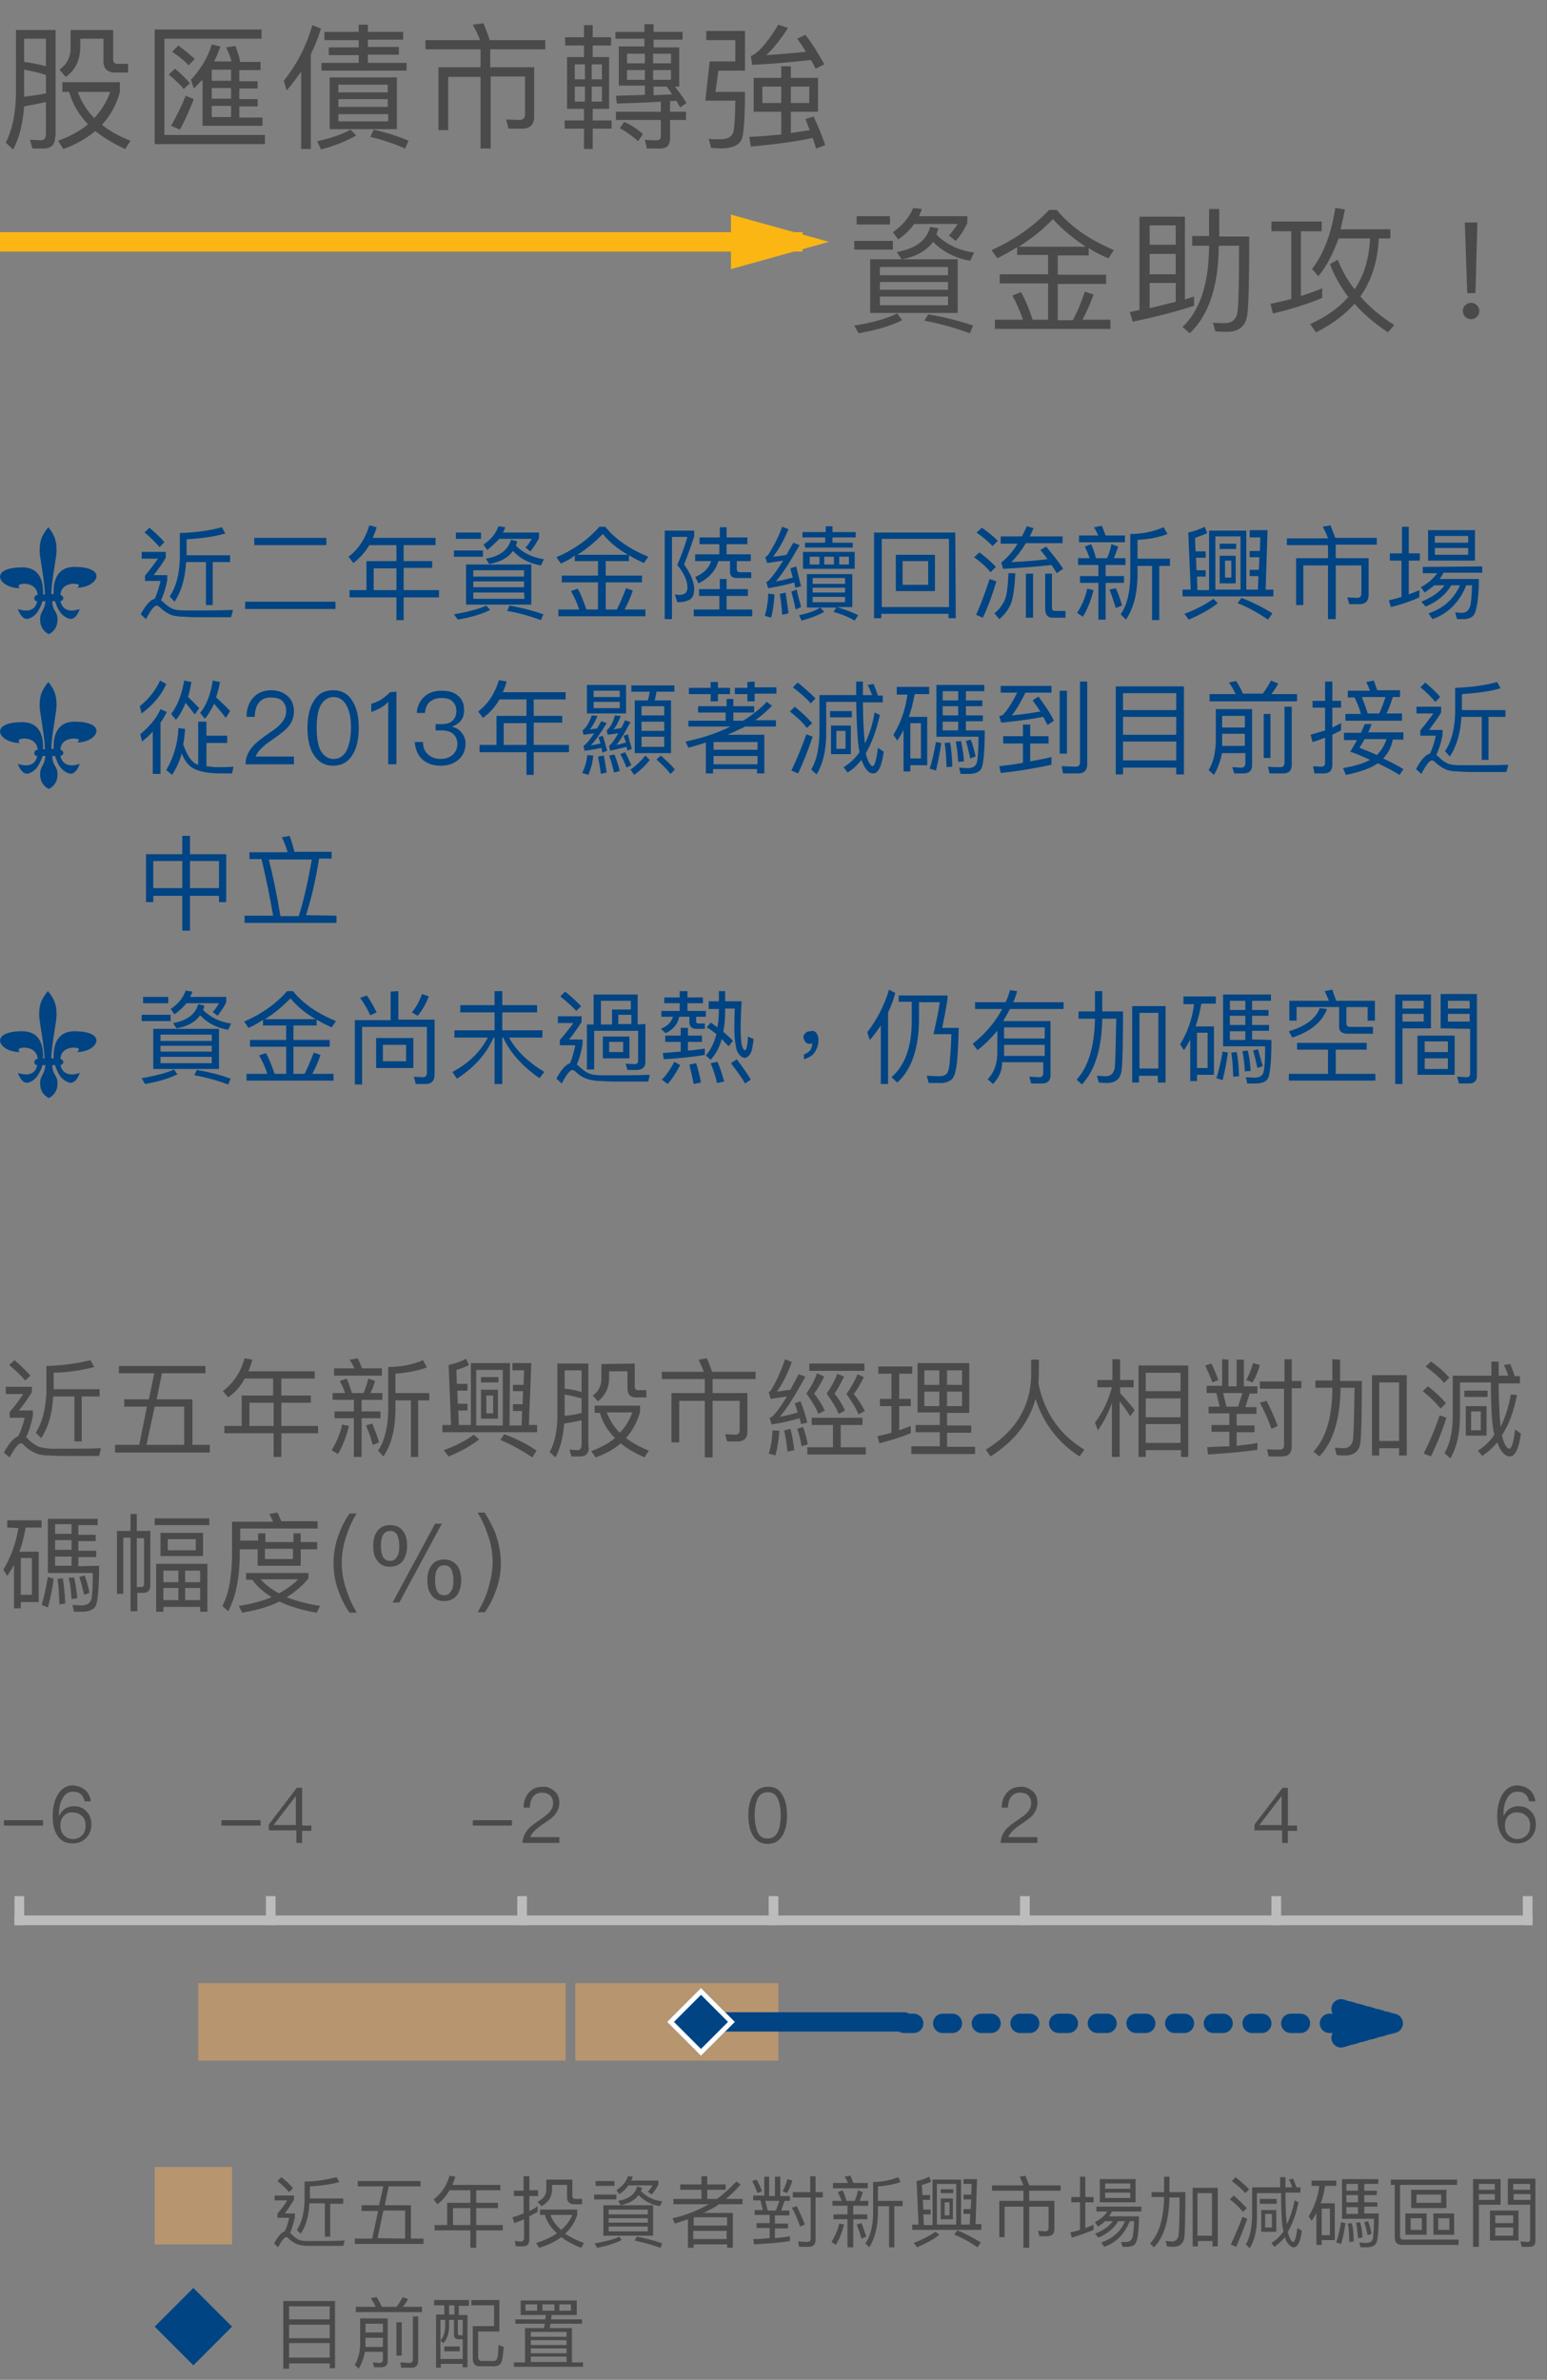 <?xml version="1.0" encoding="utf-8"?>
<!-- Generator: Adobe Illustrator 22.0.1, SVG Export Plug-In . SVG Version: 6.00 Build 0)  -->
<svg version="1.1" id="圖層_1" xmlns="http://www.w3.org/2000/svg" xmlns:xlink="http://www.w3.org/1999/xlink" x="0px" y="0px"
	 viewBox="0 0 320 492" style="enable-background:new 0 0 320 492;" xml:space="preserve">
<rect x="0" y="0" width="320" height="492" fill="#808080" stroke="none"/>
<style type="text/css">
	.st0{fill:#BCBCBC;}
	.st1{enable-background:new    ;}
	.st2{fill:#4A4A4A;}
	.st3{fill:#B7956F;}
	.st4{fill:none;stroke:#004483;stroke-width:4;stroke-linecap:round;}
	.st5{fill:none;stroke:#004483;stroke-width:4;stroke-linecap:round;stroke-dasharray:2,6;}
	.st6{fill:none;stroke:#004483;stroke-width:4;stroke-linecap:round;stroke-dasharray:1;}
	.st7{fill:#004483;}
	.st8{fill:none;stroke:#FFFFFF;}
	.st9{fill:none;stroke:#FBB613;stroke-width:4;stroke-linecap:square;}
</style>
<title>s1_2_2 copy</title>
<desc>Created with Sketch.</desc>
<g id="s1_2_2-copy">
	<g id="Group-25">
		<g id="Group-44" transform="translate(0, 366)">
			<rect id="Rectangle-8-Copy-8" x="3" y="30" class="st0" width="314" height="2"/>
			<g class="st1">
				<path class="st2" d="M8.9,10.3v1.1H0.8v-1.1H8.9z"/>
				<path class="st2" d="M18.8,6.4h-1.3c-0.3-1.3-1-2-2.4-2c-0.9,0-1.6,0.4-2.1,1.3c-0.5,0.8-0.8,1.9-0.8,3.2c0,0.1,0,0.2,0,0.4h0.1
					c0.3-0.6,0.7-1.1,1.2-1.4c0.5-0.3,1.1-0.5,1.8-0.5c1.1,0,2,0.4,2.6,1.1c0.7,0.7,1,1.6,1,2.7s-0.4,2.1-1.1,2.8s-1.6,1.1-2.8,1.1
					c-1.4,0-2.4-0.5-3.1-1.6c-0.7-1-1-2.3-1-4.1s0.4-3.3,1.1-4.5c0.8-1.2,1.8-1.8,3.1-1.8C17.2,3.3,18.5,4.4,18.8,6.4z M13.2,9.4
					c-0.5,0.5-0.7,1.2-0.7,2s0.2,1.5,0.7,2s1.1,0.8,1.9,0.8c0.8,0,1.4-0.3,1.9-0.8s0.7-1.2,0.7-2S17.5,9.9,17,9.5
					c-0.5-0.5-1.1-0.8-1.9-0.8C14.3,8.6,13.7,8.9,13.2,9.4z"/>
			</g>
			<g class="st1">
				<path class="st2" d="M53.9,10.3v1.1h-8.1v-1.1H53.9z"/>
				<path class="st2" d="M62.5,3.6v7.8h1.9v1.1h-1.9V15h-1.2v-2.6h-5.7v-1.2l5.8-7.6H62.5z M56.6,11.3h4.6v-6l0,0L56.6,11.3z"/>
			</g>
			<g class="st1">
				<path class="st2" d="M105.9,10.3v1.1h-8.1v-1.1H105.9z"/>
				<path class="st2" d="M114.7,4.3c0.7,0.6,1,1.4,1,2.4s-0.4,1.9-1.1,2.7c-0.4,0.4-1.2,1-2.4,1.8c-1.5,1-2.3,1.9-2.5,2.6h6V15h-7.6
					c0-1,0.4-2,1.1-2.8c0.4-0.5,1.3-1.2,2.5-2c0.9-0.6,1.5-1.1,1.8-1.4c0.6-0.6,0.9-1.3,0.9-2s-0.2-1.2-0.6-1.6s-1-0.6-1.7-0.6
					c-0.8,0-1.4,0.3-1.8,0.8s-0.7,1.3-0.7,2.3h-1.3c0-1.3,0.4-2.3,1.1-3.1s1.6-1.2,2.8-1.2C113.2,3.3,114,3.7,114.7,4.3z"/>
			</g>
			<g class="st1">
				<path class="st2" d="M161.9,5.2c0.6,1,0.9,2.4,0.9,4.1s-0.3,3.1-0.9,4.1c-0.7,1.2-1.7,1.8-3.1,1.8c-1.4,0-2.4-0.6-3.1-1.8
					c-0.6-1-0.9-2.4-0.9-4.1s0.3-3.1,0.9-4.1c0.7-1.2,1.7-1.8,3.1-1.8C160.2,3.3,161.2,3.9,161.9,5.2z M156.6,6.1
					c-0.3,0.8-0.5,1.8-0.5,3.2c0,1.3,0.2,2.4,0.5,3.2c0.4,1.1,1.2,1.6,2.2,1.6s1.8-0.6,2.2-1.6c0.3-0.8,0.5-1.8,0.5-3.2
					c0-1.3-0.2-2.4-0.5-3.2c-0.4-1.1-1.2-1.6-2.2-1.6S157,5,156.6,6.1z"/>
			</g>
			<g class="st1">
				<path class="st2" d="M213.6,4.3c0.7,0.6,1,1.4,1,2.4s-0.4,1.9-1.1,2.7c-0.4,0.4-1.2,1-2.4,1.8c-1.5,1-2.3,1.9-2.5,2.6h6V15H207
					c0-1,0.4-2,1.1-2.8c0.4-0.5,1.3-1.2,2.5-2c0.9-0.6,1.5-1.1,1.8-1.4c0.6-0.6,0.9-1.3,0.9-2s-0.2-1.2-0.6-1.6s-1-0.6-1.7-0.6
					c-0.8,0-1.4,0.3-1.8,0.8c-0.4,0.5-0.7,1.3-0.7,2.3h-1.3c0-1.3,0.4-2.3,1.1-3.1c0.7-0.8,1.6-1.2,2.8-1.2
					C212,3.3,212.9,3.7,213.6,4.3z"/>
			</g>
			<g class="st1">
				<path class="st2" d="M266.4,3.6v7.8h1.9v1.1h-1.9V15h-1.2v-2.6h-5.7v-1.2l5.8-7.6H266.4z M260.5,11.3h4.6v-6l0,0L260.5,11.3z"/>
			</g>
			<g class="st1">
				<path class="st2" d="M317.6,6.4h-1.3c-0.3-1.3-1-2-2.4-2c-0.9,0-1.6,0.4-2.1,1.3c-0.5,0.8-0.8,1.9-0.8,3.2c0,0.1,0,0.2,0,0.4
					h0.1c0.3-0.6,0.7-1.1,1.2-1.4c0.5-0.3,1.1-0.5,1.8-0.5c1.1,0,2,0.4,2.6,1.1c0.7,0.7,1,1.6,1,2.7s-0.4,2.1-1.1,2.8
					s-1.6,1.1-2.8,1.1c-1.4,0-2.4-0.5-3.1-1.6c-0.7-1-1-2.3-1-4.1s0.4-3.3,1.1-4.5c0.8-1.2,1.8-1.8,3.1-1.8
					C316.1,3.3,317.3,4.4,317.6,6.4z M312,9.4c-0.5,0.5-0.7,1.2-0.7,2s0.2,1.5,0.7,2s1.1,0.8,1.9,0.8s1.4-0.3,1.9-0.8s0.7-1.2,0.7-2
					s-0.2-1.5-0.7-1.9c-0.5-0.5-1.1-0.8-1.9-0.8C313.2,8.6,312.5,8.9,312,9.4z"/>
			</g>
			<rect id="Rectangle-8-Copy-9" x="3" y="26" class="st0" width="2" height="6"/>
			<rect id="Rectangle-8-Copy-11" x="107" y="26" class="st0" width="2" height="6"/>
			<rect id="Rectangle-8-Copy-13" x="263" y="26" class="st0" width="2" height="6"/>
			<rect id="Rectangle-8-Copy-10" x="55" y="26" class="st0" width="2" height="6"/>
			<rect id="Rectangle-8-Copy-14" x="211" y="26" class="st0" width="2" height="6"/>
			<rect id="Rectangle-8-Copy-12" x="159" y="26" class="st0" width="2" height="6"/>
			<rect id="Rectangle-8-Copy-15" x="315" y="26" class="st0" width="2" height="6"/>
			<rect id="Rectangle-11" x="41" y="44" class="st3" width="76" height="16"/>
			<rect id="Rectangle-11-Copy-12" x="119" y="44" class="st3" width="42" height="16"/>
			<path id="Line-Copy-3" class="st4" d="M144,52h43"/>
			<path id="Line-Copy-4" class="st5" d="M187,52.3h96.2"/>
			<path id="Line-Copy-5" class="st6" d="M277.7,52.3h10.5"/>
			<path id="Line-Copy-5-decoration-1" class="st6" d="M277.4,55.3l10.8-3l-10.8-3"/>
			<g id="Rectangle-18">
				<g>
					<polygon id="path-1" class="st7" points="145,45 152,52 145,59 138,52 					"/>
				</g>
				<path class="st8" d="M145,45.7l-6.3,6.3l6.3,6.3l6.3-6.3L145,45.7z"/>
			</g>
		</g>
		<g id="Group-45" transform="translate(32, 448)">
			<g class="st1">
				<path class="st2" d="M28.8,5.9v0.9c-0.6,0.9-1.2,1.9-1.9,2.8H29v0.8c-0.3,1.3-0.6,2.4-1,3.2c0.1,0.1,0.2,0.1,0.3,0.3
					c0.5,0.5,0.9,0.8,1.4,1.1c0.5,0.2,1.1,0.3,2,0.3c0.8,0,1.7,0,2.8,0c1.2,0,2.8,0,4.8-0.1L39,16.3h-4.4c-1.1,0-2.1,0-3,0
					c-1,0-1.8-0.2-2.3-0.4c-0.6-0.3-1.2-0.7-1.7-1.2c-0.1-0.1-0.2-0.2-0.4-0.2c-0.4,0-0.9,0.7-1.7,2.1l-0.8-0.8
					c0.8-1.5,1.5-2.3,2.2-2.5c0.4-0.8,0.7-1.7,0.9-2.8h-2.4V9.6c0.8-0.9,1.5-1.8,2-2.7h-2.6v-1H28.8z M28.6,4.4l-0.8,0.8
					c-0.6-0.7-1.4-1.5-2.4-2.3l0.8-0.8C27.2,2.9,28,3.6,28.6,4.4z M32,7.5c-0.1,2.6-0.7,4.7-1.8,6.3L29.4,13c1-1.4,1.5-3.4,1.6-6V3
					c2.4,0,4.6-0.4,6.6-0.9l0.6,1c-1.8,0.5-3.9,0.8-6.1,0.9v2.5H39v1.1h-2.7v6.8h-1.1V7.5H32z"/>
				<path class="st2" d="M46.4,7.9L47.3,4H42V2.9h13V4h-6.6l-0.8,3.9H53v6.9h2.6v1.1H41.4v-1.1H45l1.2-5.7h-3.4V7.9H46.4z
					 M51.8,14.8V9h-4.5l-1.2,5.7L51.8,14.8L51.8,14.8z"/>
				<path class="st2" d="M58.5,7.7l-0.8-1c1.6-1.2,2.7-2.9,3.3-4.9L62.2,2c-0.2,0.6-0.4,1.2-0.6,1.7h9.9v1.1h-5v2.6H71v1.1h-4.5V12
					H72v1.1h-5.5v3.6h-1.2v-3.6h-7.4V12h2.6V7.4h4.8V4.8H61C60.3,6,59.5,6.9,58.5,7.7z M65.3,12V8.5h-3.6V12H65.3z"/>
				<path class="st2" d="M74.7,16.4l-0.2-1.1c0.4,0,0.8,0.1,1.2,0.1c0.4,0,0.7-0.2,0.7-0.7v-3.9c-0.6,0.3-1.3,0.5-2,0.8L74,10.4
					c0.8-0.2,1.5-0.5,2.3-0.8V6h-2V4.9h2v-3h1.2v2.9h1.8V6h-1.8v3.1c0.6-0.3,1.2-0.6,1.7-1v1.2c-0.6,0.3-1.2,0.6-1.7,0.9V15
					c0,1-0.5,1.4-1.4,1.4H74.7z M87.4,8.8v1.1c-0.5,1.5-1.3,2.8-2.5,3.9c1.1,0.7,2.4,1.4,3.9,1.9l-0.6,1c-1.6-0.6-3-1.4-4.1-2.2
					c-1.2,0.9-2.8,1.7-4.6,2.2l-0.6-1c1.7-0.5,3.1-1.2,4.3-2c-1.2-1.1-2.1-2.4-2.5-3.8h-1V8.8H87.4z M86.4,2.6V6
					c0,0.4,0.2,0.6,0.7,0.6h1.3v1.1h-1.6c-1,0-1.5-0.5-1.5-1.4V3.7h-3.1v0.9c0,1.5-0.7,2.7-2.2,3.5l-0.8-0.9C80.4,6.6,81,5.8,81,4.7
					V2.6H86.4z M84.1,13c1-0.9,1.8-1.9,2.3-3.1h-4.5C82.2,11,83,12.1,84.1,13z"/>
				<path class="st2" d="M95.5,5.7v1h-4.6v-1H95.5z M96.6,15.1c-1.2,0.6-2.9,1.2-5.1,1.6L91,15.8c2.2-0.4,3.9-0.8,5.1-1.4L96.6,15.1
					z M95.1,2.9v1h-3.9v-1H95.1z M103.1,7.9v6.3H92.8V7.9H103.1z M102,9.8v-1h-8.1v1H102z M102,11.5v-0.9h-8.1v0.9H102z M102,12.3
					h-8.1v1h8.1V12.3z M96.1,5.6l-0.6-0.8c1.2-0.8,2-1.7,2.4-2.9l1,0.1c-0.1,0.3-0.2,0.6-0.4,0.8h5.7v0.8c-0.4,0.8-0.9,1.5-1.4,2.1
					L102,5.1c0.4-0.4,0.7-0.8,1-1.3h-5C97.5,4.5,96.9,5.1,96.1,5.6z M100.8,4.3c-0.1,0.3-0.1,0.5-0.2,0.7c1.2,1.2,2.6,1.9,4.4,2.1
					l-0.5,1c-1.7-0.3-3.2-1-4.4-2.3c-0.8,1.1-2,1.7-3.7,2.1L95.9,7c2.2-0.4,3.5-1.4,3.9-3L100.8,4.3z M105,15.8l-0.4,0.9
					c-1.7-0.6-3.5-1.1-5.3-1.5l0.4-0.8C101.5,14.7,103.3,15.2,105,15.8z"/>
				<path class="st2" d="M113.1,3.6V1.9h1.2v1.7h3.8v1.1h-3.8v1.9h2c1.5-1.1,2.8-2.3,4-3.6l0.9,0.6c-0.9,1.1-2,2.1-3,3h3.4v1.1h-4.9
					c-0.2,0.2-0.5,0.3-0.7,0.5c-0.7,0.4-1.6,0.9-2.5,1.3h6.1v7.2h-1.2V16h-6.9v0.7h-1.2v-5.9c-0.9,0.3-1.8,0.6-2.7,0.9l-0.5-1.1
					c2.7-0.6,5.2-1.6,7.5-2.9h-7.3V6.6h5.8V4.7h-4.4V3.6H113.1z M118.4,10.4h-6.9v1.7h6.9V10.4z M111.4,14.9h6.9v-1.7h-6.9V14.9z"/>
				<path class="st2" d="M125.6,5l-0.9,0.4c-0.4-0.9-0.7-1.8-1.1-2.5l0.9-0.3C124.9,3.3,125.3,4.1,125.6,5z M127.1,2v4h1.2V2h1.1v4
					h2v1h-1.1l-0.7,2h1.7v1h-3v1.7h2.7v1h-2.7v2c1.2-0.1,2.2-0.2,3.1-0.4v1c-1.7,0.3-4.1,0.5-7.4,0.7l-0.2-1.1
					c1.2,0,2.3-0.1,3.4-0.2v-2.1h-2.7v-1h2.7V9.9h-3.1v-1h1.7l-0.5-2h-1.5v-1h2.3V2H127.1z M128.5,9l0.7-2h-2.9l0.5,2H128.5z
					 M131.9,2.8c-0.3,1-0.7,1.9-1.1,2.6L129.9,5c0.4-0.7,0.7-1.5,1-2.5L131.9,2.8z M134.5,11.9l-1,0.4c-0.5-1.5-1.1-2.8-1.7-3.9
					l1-0.3C133.4,9.3,134,10.6,134.5,11.9z M135.6,5.2V1.9h1.1v3.3h1.5v1.1h-1.5v8.8c0,0.9-0.5,1.4-1.4,1.4h-2l-0.2-1.1
					c0.7,0,1.3,0.1,1.9,0.1c0.4,0,0.7-0.2,0.7-0.7V6.3H132V5.2H135.6z"/>
				<path class="st2" d="M142.6,11.9c-0.4,1.6-1,3-1.7,4.2l-0.9-0.6c0.7-1.2,1.3-2.4,1.6-3.8L142.6,11.9z M140.2,8V7h1.9
					c-0.2-0.6-0.5-1.2-0.8-1.8l1-0.4c0.3,0.6,0.5,1.3,0.8,2.2h1.7c0.3-0.7,0.5-1.4,0.7-2.2l1,0.4c-0.2,0.7-0.5,1.3-0.7,1.8h1.8v1
					h-3.1v1.8h2.9v1h-2.9v5.8h-1.2v-5.8h-2.9v-1h2.9V8H140.2z M143.4,3.3c-0.2-0.5-0.4-0.9-0.7-1.3l1.2-0.2c0.2,0.4,0.4,1,0.6,1.5h3
					v1.1h-7.2V3.3H143.4z M147.2,14.4l-1,0.4c-0.3-1-0.6-2-1-2.9l1-0.3C146.6,12.6,146.9,13.6,147.2,14.4z M154.3,3.1
					c-1.4,0.5-3,0.8-4.7,0.9v3h5.1v1.1H153v8.5h-1.1V8.1h-2.3v1.8c-0.1,2.8-0.7,5-1.8,6.7l-0.8-0.8c1-1.4,1.5-3.3,1.6-5.8V3.1
					c1.9,0,3.7-0.4,5.2-1L154.3,3.1z"/>
				<path class="st2" d="M166.8,11.9h1.8l0.1-2.2h-1.4v-1h1.5l0.1-2h-1.6v-1h1.6l0.1-2.2h-1.7v-1h2.8l-0.3,9.3h1.2V13h-14.3v-1.1
					h1.3l-0.4-9c1-0.2,1.8-0.5,2.6-0.9l0.4,1c-0.4,0.2-1,0.5-1.9,0.7l0.1,2.1h1.6v1h-1.5l0.1,2h1.5v1H159l0.1,2.2h1.8V2.6h5.9V11.9z
					 M162.3,14c-1.2,1-2.8,1.8-4.6,2.6l-0.7-0.9c1.8-0.7,3.3-1.5,4.5-2.3L162.3,14z M165.8,11.9V3.5h-4v8.4H165.8z M165.2,4.6v0.8
					h-2.6V4.6H165.2z M165.1,6.5v4.3h-2.5V6.5H165.1z M164.4,7.3h-1V10h1V7.3z M170.9,15.6l-0.7,1c-1.6-1.1-3.2-2-4.8-2.6l0.6-0.9
					C167.8,13.8,169.4,14.7,170.9,15.6z"/>
				<path class="st2" d="M179.7,3.8c-0.3-0.7-0.5-1.3-0.8-1.8l1.2-0.2c0.3,0.6,0.5,1.3,0.8,2h6.5v1.1h-6.5V7h5.2v5.8
					c0,1-0.5,1.5-1.5,1.5H183l-0.3-1.1l1.5,0.1c0.4,0,0.7-0.2,0.7-0.7V8.2h-4v8.5h-1.2V8.2h-3.9v6.3h-1.1V7h5V4.9h-6.5V3.8H179.7z"
					/>
				<path class="st2" d="M191.4,6.2V2h1.1v4.2h1.7v1.1h-1.7v5.3c0.6-0.2,1.2-0.4,1.7-0.7V13c-1.4,0.6-2.9,1.1-4.5,1.6l-0.3-1.1
					c0.7-0.1,1.3-0.3,2-0.5V7.3h-1.8V6.2H191.4z M204.1,8.2v1H198c-0.2,0.4-0.4,0.7-0.6,1h6.2c0,1.5-0.1,2.8-0.2,3.7
					c-0.1,0.9-0.3,1.6-0.6,2s-0.8,0.5-1.4,0.6h-1.2l-0.3-1c0.3,0,0.7,0,1,0c0.7,0,1.1-0.3,1.3-0.8s0.3-1.7,0.4-3.5h-0.9
					c-1.1,2.7-2.9,4.5-5.3,5.3l-0.6-0.9c2.3-0.8,4-2.2,4.9-4.4h-1.4c-0.8,1.4-2.2,2.6-4.1,3.4l-0.7-0.8c1.7-0.7,2.9-1.5,3.7-2.6
					h-1.6c-0.4,0.4-1,0.8-1.5,1.1l-0.6-0.9c1.2-0.6,2-1.4,2.6-2.2h-2.3v-1C194.8,8.2,204.1,8.2,204.1,8.2z M202.9,2.5v4.8h-7.4V2.5
					H202.9z M201.8,4.5V3.4h-5.2v1.1H201.8z M201.8,5.3h-5.2v1.1h5.2V5.3z"/>
				<path class="st2" d="M209.9,2v3.2h3.3c0,5-0.1,8.1-0.2,9.3c-0.2,1.3-0.9,2-2.4,2c-0.2,0-0.6,0-1.2-0.1l-0.3-1.1
					c0.5,0,1,0.1,1.3,0.1c0.8,0,1.3-0.5,1.4-1.4c0.1-0.8,0.2-3.4,0.2-7.7h-2.1c-0.1,4.7-1.1,8.2-3.2,10.3l-0.8-0.8
					c1.9-2,2.8-5.2,2.9-9.6h-2.6v-1h2.6V2H209.9z M219.9,16.4h-1.1v-1.1h-3v1.1h-1.1V4.3h5.2L219.9,16.4L219.9,16.4z M218.7,14.2
					V5.4h-3v8.8H218.7z"/>
				<path class="st2" d="M225.9,8.5l-0.8,0.8c-0.6-0.8-1.5-1.7-2.7-2.6l0.8-0.8C224.3,6.8,225.1,7.7,225.9,8.5z M226,10.7
					c-0.7,2-1.5,4-2.3,5.8l-1.1-0.5c0.9-1.9,1.7-3.8,2.4-5.7L226,10.7z M226.4,4.6l-0.8,0.8c-0.7-0.8-1.6-1.6-2.8-2.5l0.8-0.8
					C224.7,3,225.6,3.8,226.4,4.6z M236.6,7.3c-0.5,2.5-1.3,4.5-2.2,6.1c0,0,0,0,0,0.1c0.3,1.2,0.7,1.9,1.1,2c0.3,0,0.6-1,0.9-2.9
					l0.9,0.6c-0.3,2.3-0.9,3.4-1.7,3.4c-0.4,0-0.8-0.3-1.2-0.8c-0.3-0.4-0.5-0.8-0.6-1.3c-0.7,0.8-1.4,1.5-2.2,2l-0.6-0.8
					c1-0.6,1.8-1.4,2.5-2.4c0-0.1-0.1-0.3-0.1-0.4c-0.3-1.3-0.4-3.8-0.4-7.5h-5v5c0,2.7-0.5,4.8-1.5,6.4l-0.8-0.8
					c0.8-1.3,1.2-3.2,1.3-5.6V4.2h5.8c0-0.7,0-1.4,0-2.1h1.1c0,0.7,0,1.4,0,2.1h1.4c-0.2-0.6-0.4-1.1-0.7-1.6l0.9-0.2
					c0.2,0.5,0.4,1.1,0.7,1.8h0.8v1.1h-3.1c0,2.9,0.1,5,0.3,6.5c0.7-1.4,1.2-3,1.6-4.9L236.6,7.3z M232.1,6.6v1h-3.5v-1H232.1z
					 M232,8.9v4.5h-3.1V8.9H232z M231.1,9.7h-1.4v2.8h1.4V9.7z"/>
				<path class="st2" d="M239.3,3.9V2.8h5.1v1.1h-2.3c-0.2,1.3-0.5,2.5-0.9,3.6h2.9v7.6h-2.7v1h-1.1V9.5c-0.3,0.6-0.6,1.1-1,1.6
					l-0.6-0.9c1.1-1.8,1.9-3.9,2.2-6.3C240.9,3.9,239.3,3.9,239.3,3.9z M243.1,14.1V8.6h-1.7v5.5H243.1z M246.3,11.6
					c-0.2,1.6-0.5,3.1-0.9,4.3l-1-0.3c0.4-1.1,0.7-2.5,1-4.2L246.3,11.6z M253.2,9.7c0,3.4-0.2,5.4-0.5,6s-1,0.9-2.1,0.9
					c-0.4,0-0.8,0-1.2,0l-0.2-1c0.5,0,0.9,0.1,1.3,0.1c0.9,0,1.4-0.3,1.5-1s0.2-2,0.2-4h-6.6V2.5h7.5v1h-2.9v1.4h2.6v0.9h-2.6v1.5
					h2.7v0.9h-2.7v1.4h3V9.7z M246.5,3.5v1.4h2.4V3.5H246.5z M246.5,7.3h2.4V5.8h-2.4V7.3z M246.5,9.7h2.4V8.3h-2.4V9.7z M248,15.4
					l-0.9,0.1c0-1.7-0.1-2.9-0.3-3.8l0.8-0.1C247.9,12.5,248,13.8,248,15.4z M249.8,14.6l-0.9,0.1c-0.1-1.4-0.2-2.4-0.4-3.2l0.8-0.1
					C249.6,12.2,249.8,13.2,249.8,14.6z M251.7,13.8l-0.8,0.3c-0.2-0.9-0.4-1.8-0.7-2.7l0.8-0.2C251.3,12.1,251.6,13,251.7,13.8z"/>
				<path class="st2" d="M269.4,2.6v1.1h-11.8v10.6c0,0.5,0.2,0.7,0.7,0.7h11.4v1.1H258c-1,0-1.5-0.5-1.5-1.6V3.7h-0.8V2.6H269.4z
					 M263.1,9.6V14h-4.4V9.6H263.1z M262.1,10.6h-2.3V13h2.3V10.6z M267.2,4.7v3.8h-7.3V4.7H267.2z M266.1,5.7H261v1.7h5.1V5.7z
					 M268.8,9.6V14h-4.3V9.6H268.8z M267.8,10.6h-2.3V13h2.3V10.6z"/>
				<path class="st2" d="M278.4,7.8h-4.5v8.7h-1.2v-14h5.7V7.8z M277.2,3.5h-3.3v1.2h3.3V3.5z M273.9,6.8h3.3V5.6h-3.3V6.8z
					 M282.1,9v6.2h-5.9V9H282.1z M281,11.6V10h-3.7v1.6H281z M281,12.5h-3.7v1.7h3.7V12.5z M279.9,7.8V2.4h5.7v12.9
					c0,0.8-0.4,1.2-1.2,1.2c-0.5,0-1.1,0-1.6,0l-0.3-1.1c0.5,0,1,0.1,1.5,0.1c0.3,0,0.5-0.2,0.5-0.5V7.8H279.9z M284.5,3.5H281v1.2
					h3.5V3.5z M281.1,6.8h3.5V5.6h-3.5V6.8z"/>
			</g>
			<rect id="Rectangle-11-Copy-13" class="st3" width="16" height="16"/>
			<polygon id="Rectangle-18-Copy" class="st7" points="8,25 16,33 8,41 0,33 			"/>
			<g class="st1">
				<path class="st2" d="M37.4,41.6h-1.2v-1h-8.4v1.1h-1.2v-14h10.7v13.9H37.4z M36.2,31.5v-2.7h-8.4v2.7H36.2z M36.2,35.4v-2.8
					h-8.4v2.8H36.2z M36.2,39.4v-3h-8.4v3H36.2z"/>
				<path class="st2" d="M42.2,41.7l-0.8-0.8c0.7-1.2,1.1-2.7,1.1-4.5v-5.1h5.7v8.8c0,0.9-0.5,1.3-1.4,1.3h-1.4l-0.3-1
					c0.5,0,1,0.1,1.4,0.1s0.7-0.2,0.7-0.7v-1.6h-3.7C43.2,39.6,42.8,40.7,42.2,41.7z M52.4,27.3c-0.3,0.6-0.7,1.2-1.1,1.6h4V30H41.6
					v-1.1h4.1c-0.3-0.7-0.7-1.3-1-1.8l1.2-0.2c0.4,0.6,0.7,1.2,1.1,2h3c0.5-0.6,0.9-1.3,1.3-2L52.4,27.3z M43.6,36.4
					c0,0.3,0,0.5,0,0.8h3.6v-1.9h-3.6V36.4z M47.2,32.4h-3.6v1.8h3.6V32.4z M51.1,32.1V39H50v-6.9H51.1z M51,41.5l-0.2-1.1
					c0.7,0,1.3,0.1,1.9,0.1c0.4,0,0.7-0.2,0.7-0.7v-8.9h1.1v9.2c0,0.9-0.5,1.4-1.4,1.4C53.1,41.5,51,41.5,51,41.5z"/>
				<path class="st2" d="M65,27.6v1.1h-2.1v1.9h1.8v10.8h-1v-0.7h-4.5v0.8h-1v-11h1.7v-1.9h-2.1v-1.1H65V27.6z M63.7,39.7v-4.1h-0.8
					c-0.7,0-1-0.3-1-1v-3h-1v1.1c0,1.7-0.4,2.9-1.2,3.7l-0.6-0.5c0.6-0.7,1-1.7,1-3.2v-1.1h-1v8.1C59.1,39.7,63.7,39.7,63.7,39.7z
					 M63.1,37.1v1h-3.2v-1H63.1z M62,30.5v-1.9h-1.1v1.9H62z M63.7,31.6h-1v2.8c0,0.2,0.1,0.4,0.4,0.4h0.6V31.6z M71.7,40.4
					c-0.3,0.5-0.7,0.8-1.5,0.8h-3c-0.9,0-1.4-0.5-1.4-1.6v-6.7h4.4v-4.3h-4.7v-1.1h5.8V34h-4.4v5.2c0,0.6,0.3,0.9,0.8,0.9h2.4
					c0.4,0,0.7-0.2,0.8-0.7c0.1-0.4,0.2-1.3,0.2-2.6l1.1,0.4C72.1,38.8,71.9,39.9,71.7,40.4z"/>
				<path class="st2" d="M80.8,31.5l0.1-0.9h-5.2v-3h11.6v3h-5.2L82,31.5h6.4v0.9h-6.5c-0.1,0.3-0.1,0.6-0.2,0.9h4.6v7.1h2.3v0.9
					H74.3v-0.9h2.3v-7.1h3.9c0.1-0.3,0.1-0.6,0.2-0.9h-6.1v-0.9H80.8z M79.1,28.4h-2.4v1.3h2.4V28.4z M85.2,35.1v-1h-7.4v1H85.2z
					 M85.2,36.8v-1h-7.4v1H85.2z M85.2,38.5v-1h-7.4v1H85.2z M85.2,40.3v-1.1h-7.4v1.1H85.2z M82.7,28.4h-2.5v1.3h2.5V28.4z
					 M86.1,28.4h-2.4v1.3h2.4V28.4z"/>
			</g>
		</g>
		<g id="Group-30">
			<g class="st1">
				<path class="st2" d="M11.4,28.3c0,1.6-0.8,2.4-2.4,2.4H6.7l-0.5-1.8C7,28.9,7.8,29,8.5,29s1-0.5,1-1.4v-6.5
					C8.1,21.4,6.6,21.7,5,22c-0.3,3.6-1,6.6-2.3,8.9l-1.5-1.4c1.3-2.6,2-5.8,2.1-9.8V6.2h8.2v22.1H11.4z M9.5,13.7V8H5v4.8
					C6.6,13,8,13.3,9.5,13.7z M9.5,19.3v-3.8C8,15,6.5,14.7,5,14.4V20C6.6,19.8,8.1,19.6,9.5,19.3z M24.8,17.1V19
					c-0.7,2.7-2,4.9-3.7,6.8c1.6,1.3,3.6,2.4,5.9,3.3l-1.1,1.7c-2.5-1.1-4.5-2.4-6.2-3.7c-1.8,1.5-4,2.8-6.6,3.7L12,29.1
					c2.5-0.9,4.5-2,6.2-3.4c-1.9-2-3.2-4.2-3.9-6.7h-1.4v-2h11.9V17.1z M23.4,6.2v6.1c0,0.6,0.3,0.9,0.9,0.9h2.2V15h-2.7
					c-1.6,0-2.4-0.8-2.4-2.4V8h-4.8v1.7c0,2.7-1,4.8-3,6.2l-1.3-1.5c1.5-1.1,2.3-2.5,2.3-4.5V6.2H23.4z M19.5,24.4
					c1.5-1.6,2.6-3.4,3.3-5.4h-6.7C16.8,21,17.9,22.8,19.5,24.4z"/>
				<path class="st2" d="M54.1,6.1V8H34v19.9h20.8v1.9H32V6.1H54.1z M39.3,17.2L38,18.4c-0.8-1-1.8-1.9-3.1-3l1.3-1.2
					C37.4,15.2,38.4,16.2,39.3,17.2z M40.1,20.5c-0.9,2.2-1.8,4.4-2.9,6.3L35.4,26c1.1-2,2.2-4.1,3-6.2L40.1,20.5z M40.3,12.2
					L39,13.5c-0.8-0.9-1.9-1.8-3.4-2.8l1.3-1.3C38.2,10.4,39.3,11.3,40.3,12.2z M40.1,18.3l-0.6-1.8c2-2.2,3.5-4.6,4.3-7.3l1.8,0.4
					c-0.4,1.1-0.8,2.1-1.3,3.1h3.6c-0.3-1.1-0.7-2-1.1-2.9l1.9-0.3c0.4,1,0.7,2,1,3.3h4.2v1.7h-4.4v2.3h3.8v1.5h-3.8v2.2h3.8V22
					h-3.8v2.3h4.8V26H41.9v-9.5C41.3,17,40.7,17.7,40.1,18.3z M43.8,14.4v2.3h4v-2.3H43.8z M43.8,18.2v2.2h4v-2.2H43.8z M43.8,21.9
					v2.3h4v-2.3H43.8z"/>
				<path class="st2" d="M66.4,5.9c-0.6,1.9-1.3,3.7-2.1,5.3v19.6h-2v-16c-0.9,1.3-1.9,2.6-3,3.9l-0.6-2c2.7-3.4,4.7-7.2,5.9-11.5
					L66.4,5.9z M73.7,28c-1.9,1.1-4.3,2.1-7.3,2.9l-0.8-1.7c2.8-0.6,5.1-1.4,6.9-2.4L73.7,28z M76.1,5.1v1.5h7.3v1.6h-7.3v1.5h6.4
					v1.6h-6.4V13h8v1.6H66.5V13h7.7v-1.6H68V9.8h6.2V8.3h-7.1V6.6h7.1V5.1H76.1z M82.1,16v10.7H68.2V16H82.1z M80.2,19.1v-1.6H70
					v1.6H80.2z M80.2,22.1v-1.6H70v1.6H80.2z M80.2,23.6H70v1.5h10.3v-1.5H80.2z M84.5,29.1l-0.7,1.6c-2.3-1-4.7-1.8-7.2-2.4
					l0.7-1.5C79.9,27.4,82.2,28.1,84.5,29.1z"/>
				<path class="st2" d="M99.3,8.3c-0.4-1.2-1-2.2-1.5-3.2l2.2-0.3c0.4,1,0.9,2.2,1.3,3.5h11.5v1.9h-11.4v3.7h9.1v10.2
					c0,1.7-0.9,2.5-2.5,2.5h-2.8l-0.5-1.9l2.7,0.1c0.8,0,1.2-0.4,1.2-1.2v-7.8h-7.1v14.9h-2.1V15.9h-6.7v11h-2v-13h8.7v-3.7H88V8.3
					H99.3z"/>
				<path class="st2" d="M120.8,11.8V9.4h-3.9V7.7h3.9V5.2h1.8v2.5h3.8v1.7h-3.8v2.4h3.4v10.7h-3.4v2.4h3.9v1.7h-3.9v4.2h-1.8v-4.2
					h-4v-1.7h4v-2.4h-3.5V11.8H120.8z M121,16.4v-3.1h-2.1v3.1H121z M121,17.9h-2.1V21h2.1V17.9z M122.4,16.4h2.1v-3.1h-2.1V16.4z
					 M124.5,17.9h-2.1V21h2.1V17.9z M133.3,6.6V5h1.9v1.6h6v1.6h-6v1.6h5.3v8.1h-0.9c1,1.3,1.8,2.4,2.4,3.4l-1.3,0.9
					c-0.3-0.4-0.5-0.9-0.8-1.4c-0.4,0.1-0.9,0.1-1.3,0.1v2.2h3.3v1.7h-3.3v3.8c0,1.4-0.7,2.1-2,2.1h-2.8l-0.4-1.8
					c0.9,0.1,1.7,0.1,2.5,0.1c0.5,0,0.8-0.3,0.8-0.9v-3.3h-9.3v-1.7h9.3V21c-2.5,0.2-5.5,0.3-9.1,0.4l-0.2-1.6
					c2.2-0.1,4.1-0.1,6-0.2v-1.9H128V9.6h5.3V8h-6V6.6H133.3z M133,27.7l-1,1.5c-1.2-1.1-2.5-2-3.8-2.7l0.9-1.3
					C130.6,25.8,131.8,26.7,133,27.7z M133.4,13.1v-2h-3.7v2H133.4z M133.4,14.5h-3.7v2h3.7V14.5z M135.1,13.1h3.7v-2h-3.7V13.1z
					 M138.8,14.5h-3.7v2h3.7V14.5z M137.9,17.9h-2.7v1.8c1.4-0.1,2.7-0.1,3.8-0.2C138.7,18.9,138.3,18.4,137.9,17.9z"/>
				<path class="st2" d="M148,19h6.1c0,4.6-0.2,7.7-0.5,9.2c-0.3,1.6-1.7,2.4-4.3,2.5c-0.7,0-1.5-0.1-2.2-0.1l-0.5-1.9
					c0.7,0.1,1.5,0.1,2.3,0.1c1.6,0,2.5-0.5,2.8-1.5c0.2-1,0.4-3.2,0.4-6.5h-6.2l0.9-8.1h5.3V8.3h-6V6.4h8v8.2h-5.5L148,19z
					 M161.6,16.1v-2.4h2v2.4h5.6v7h-5.6v4.4c1.4-0.2,2.7-0.4,3.9-0.6c-0.3-0.8-0.6-1.5-0.9-2.3l1.7-0.5c1,2.2,1.8,4.1,2.4,5.9
					l-1.9,0.7c-0.2-0.8-0.5-1.5-0.7-2.2c-3,0.7-7.3,1.3-12.8,1.8l-0.3-2c2.4-0.1,4.5-0.3,6.6-0.5v-4.7h-5.7v-7
					C155.9,16.1,161.6,16.1,161.6,16.1z M170.5,13.3l-1.8,0.9c-0.3-0.6-0.6-1.3-1-1.8c-3.6,0.4-7.6,0.8-12.1,1l-0.3-1.8
					c1.5-0.6,3.4-2.7,5.7-6.5l2,0.7c-1.5,2.3-3,4.2-4.5,5.6c2.9-0.2,5.6-0.4,8.2-0.7c-0.6-1-1.2-1.9-1.8-2.7l1.7-0.8
					C168,9,169.3,11.1,170.5,13.3z M161.6,17.9h-3.9v3.4h3.9V17.9z M167.4,17.9h-3.8v3.4h3.8V17.9z"/>
			</g>
			<g class="st1">
				<path class="st2" d="M184.7,49.8v1.8h-8v-1.8H184.7z M186.6,66.2c-2.1,1.1-5.1,2-9,2.7l-0.9-1.6c3.9-0.6,6.9-1.5,8.9-2.5
					L186.6,66.2z M184.1,44.7v1.7h-6.9v-1.7H184.1z M198.1,53.6v11.1H180V53.6H198.1z M196.1,56.9v-1.7H182v1.7H196.1z M196.1,59.9
					v-1.6H182v1.6H196.1z M196.1,61.3H182v1.8h14.1V61.3z M185.8,49.5l-1.1-1.5c2-1.4,3.4-3.1,4.2-5l1.8,0.2c-0.2,0.5-0.4,1-0.6,1.5
					h10v1.4c-0.7,1.5-1.5,2.7-2.4,3.7l-1.4-1.1c0.6-0.7,1.2-1.5,1.8-2.4h-9C188.2,47.6,187.1,48.6,185.8,49.5z M194.1,47.2
					c-0.1,0.4-0.3,0.9-0.4,1.3c2,2,4.6,3.3,7.8,3.7l-0.8,1.7c-3.1-0.5-5.6-1.8-7.7-3.9c-1.3,1.8-3.5,3.1-6.5,3.6l-1-1.5
					c3.9-0.7,6.2-2.4,6.9-5.2L194.1,47.2z M201.3,67.3l-0.7,1.6c-3-1.1-6.1-2-9.4-2.6L192,65C195.2,65.5,198.3,66.3,201.3,67.3z"/>
				<path class="st2" d="M206.3,53.4l-1.2-1.7c4.9-2.2,8.8-5,11.9-8.3h1.6c2.7,3.3,6.6,6.1,11.8,8.3l-1.1,1.7
					c-1.5-0.6-2.9-1.3-4.1-2.1v1.5h-6.4v4h10v1.9h-10v7.5h3.1c1-1.8,1.8-3.8,2.5-5.9l1.8,0.6c-0.7,2-1.5,3.7-2.3,5.2h5.8V68h-23.9
					v-1.9h5.8c-0.6-1.8-1.3-3.4-2.2-5l1.8-0.7c0.9,1.6,1.7,3.5,2.4,5.7h3.2v-7.5h-10v-1.9h10v-4h-6.4v-1.6
					C209.1,51.9,207.7,52.7,206.3,53.4z M217.8,45.3c-2.1,2.2-4.5,4.1-7.1,5.7h13.9C222,49.3,219.7,47.4,217.8,45.3z"/>
				<path class="st2" d="M245.1,61.9c0.6-0.2,1.3-0.4,1.9-0.6v1.9c-3.6,1.2-7.9,2.3-12.7,3.3l-0.6-2c0.7-0.1,1.3-0.3,2-0.4V44.8h9.4
					L245.1,61.9L245.1,61.9z M243.2,50.6v-4h-5.4v4H243.2z M243.2,56.7v-4.2h-5.4v4.2H243.2z M243.2,62.4v-3.9h-5.4v5.2
					C239.7,63.3,241.4,62.8,243.2,62.4z M252.2,43.3v5.6h6.2c0,8.7-0.1,14.1-0.4,16.2c-0.3,2.3-1.7,3.5-4.2,3.5
					c-0.4,0-1.2,0-2.4-0.1l-0.5-1.8c1,0.1,1.8,0.1,2.5,0.1c1.5,0,2.4-0.8,2.6-2.5c0.2-1.5,0.3-6,0.3-13.5h-4.2v0.4
					c-0.1,8.1-2.1,14-6,17.7l-1.5-1.3c3.6-3.4,5.4-8.8,5.5-16.4v-0.4h-3.5v-2h3.5v-5.6h2.1V43.3z"/>
				<path class="st2" d="M263,47.8v-2h10.4v2h-4.3v13.4c1.5-0.5,3-1,4.4-1.6v2c-3.2,1.3-6.6,2.4-10.2,3.2l-0.5-2
					c1.5-0.3,2.9-0.6,4.3-1v-14C267.1,47.8,263,47.8,263,47.8z M272.7,57.1l-1.3-1.5c2.4-3.1,4-7.3,4.8-12.6l2,0.3
					c-0.3,1.5-0.6,2.9-0.9,4.1h10.3v1.9h-2.4c-0.2,4.7-1.5,8.7-3.8,12c1.9,2.2,4.3,4.2,7,5.9l-1.3,1.5c-2.7-1.8-5-3.7-6.9-5.9
					c-2.1,2.3-4.7,4.3-8,5.9L271,67c3.3-1.5,5.9-3.3,7.9-5.6c-1.6-2.1-2.9-4.4-3.8-6.8l1.6-0.9c0.9,2.2,2,4.2,3.5,6.1
					c2-2.9,3-6.4,3.2-10.5h-6.5C275.7,52.5,274.4,55.1,272.7,57.1z"/>
				<path class="st2" d="M305.5,63.1c0.3,0.3,0.5,0.7,0.5,1.2s-0.2,0.9-0.5,1.2c-0.3,0.3-0.8,0.5-1.2,0.5s-0.9-0.2-1.2-0.5
					c-0.3-0.3-0.5-0.7-0.5-1.2s0.1-0.9,0.5-1.2c0.3-0.3,0.7-0.5,1.2-0.5S305.1,62.8,305.5,63.1z M305.6,46l-0.4,14.6h-1.7L303,46
					H305.6z"/>
			</g>
			<g id="Group-43" transform="translate(0, 106)">
				<g class="st1">
					<path class="st7" d="M34.3,8.1v1.2c-0.7,1.2-1.6,2.4-2.5,3.6h2.8v1c-0.3,1.7-0.8,3.1-1.3,4.2c0.1,0.1,0.3,0.2,0.4,0.3
						c0.6,0.6,1.2,1.1,1.9,1.4c0.6,0.3,1.5,0.4,2.6,0.4s2.3,0,3.7,0c1.6,0,3.7,0,6.3-0.1l-0.4,1.5H42c-1.5,0-2.8,0-3.9-0.1
						c-1.3,0-2.4-0.2-3-0.5c-0.8-0.4-1.5-0.9-2.2-1.6c-0.2-0.1-0.3-0.2-0.5-0.2c-0.5,0-1.2,0.9-2.2,2.8l-1.1-1c1-1.9,2-3,2.9-3.2
						c0.5-1.1,0.9-2.3,1.2-3.7H30V13c1-1.2,1.9-2.4,2.7-3.5h-3.4V8.1H34.3z M34,6.1l-1,1c-0.8-0.9-1.8-2-3.1-3l1-1
						C32.1,4.1,33.2,5.1,34,6.1z M38.5,10.2c-0.2,3.4-1,6.1-2.4,8.2l-1-1.1c1.3-1.9,2-4.5,2.1-7.8V4.2c3.2-0.1,6.1-0.5,8.7-1.2
						l0.7,1.3c-2.4,0.7-5.1,1-8,1.2v3.3h9v1.4H44v8.9h-1.4v-8.9C42.6,10.2,38.5,10.2,38.5,10.2z"/>
					<path class="st7" d="M69.4,18.4v1.5H50.7v-1.5H69.4z M67.5,5.2v1.5H52.6V5.2H67.5z"/>
					<path class="st7" d="M73.1,10.4l-1-1.3c2.1-1.6,3.5-3.8,4.3-6.5L77.9,3c-0.2,0.8-0.5,1.5-0.8,2.2h13v1.5h-6.6V10h5.9v1.4h-5.9
						V16h7.3v1.5h-7.3v4.7H82v-4.7h-9.7V16h3.5v-6H82V6.7h-5.6C75.5,8.2,74.4,9.4,73.1,10.4z M82,16v-4.5h-4.7V16H82z"/>
					<path class="st7" d="M99.9,7.8v1.3h-6V7.8H99.9z M101.4,20.1c-1.6,0.8-3.8,1.5-6.7,2L93.9,21c2.9-0.5,5.2-1.1,6.7-1.8
						L101.4,20.1z M99.5,4.1v1.3h-5.2V4.1H99.5z M109.9,10.7V19H96.4v-8.3H109.9z M108.4,13.2v-1.3H97.9v1.3H108.4z M108.4,15.4
						v-1.2H97.9v1.2H108.4z M108.4,16.5H97.9v1.3h10.6L108.4,16.5L108.4,16.5z M100.8,7.7L100,6.6c1.5-1,2.6-2.3,3.1-3.8l1.4,0.2
						c-0.1,0.4-0.3,0.8-0.5,1.1h7.5v1.1c-0.5,1.1-1.2,2-1.8,2.8l-1-0.8c0.5-0.5,0.9-1.1,1.3-1.8h-6.7C102.5,6.2,101.7,7,100.8,7.7z
						 M107,5.9c-0.1,0.3-0.2,0.7-0.3,0.9c1.5,1.5,3.5,2.5,5.8,2.8l-0.6,1.3c-2.3-0.4-4.2-1.3-5.8-3c-1,1.4-2.6,2.3-4.9,2.7l-0.7-1.1
						c2.9-0.5,4.6-1.8,5.2-3.9L107,5.9z M112.4,21l-0.5,1.2c-2.2-0.8-4.6-1.5-7-1.9l0.5-1.1C107.8,19.6,110.1,20.2,112.4,21z"/>
					<path class="st7" d="M116,10.5l-0.9-1.3c3.7-1.6,6.6-3.7,8.9-6.3h1.2c2,2.5,5,4.6,8.9,6.2l-0.9,1.3c-1.1-0.5-2.1-1-3.1-1.6V10
						h-4.8v3h7.5v1.4h-7.5V20h2.3c0.7-1.4,1.3-2.8,1.9-4.4l1.4,0.5c-0.5,1.5-1.1,2.8-1.7,3.9h4.3v1.4h-18V20h4.3
						c-0.4-1.3-1-2.6-1.7-3.8l1.4-0.5c0.7,1.2,1.2,2.6,1.8,4.3h2.4v-5.6h-7.5V13h7.5v-3h-4.8V8.8C118.2,9.5,117.1,10,116,10.5z
						 M124.7,4.4c-1.6,1.6-3.3,3.1-5.3,4.3h10.5C127.8,7.5,126.1,6.1,124.7,4.4z"/>
					<path class="st7" d="M143.6,3.7v1.2c-0.6,1.8-1.3,3.8-2.1,5.8c1.3,1.8,2,3.4,2.1,4.9c0,1-0.2,1.7-0.6,2.1
						c-0.5,0.5-1.5,0.8-2.9,0.8l-0.5-1.6c0.3,0,0.6,0.1,0.8,0.1c0.7,0,1.2-0.2,1.4-0.4c0.2-0.2,0.4-0.6,0.4-1.1c0-1.4-0.7-3-2.1-4.7
						c0.9-2.1,1.6-4.1,2.1-5.8H139v17h-1.5V3.7H143.6z M148.9,15.8v-2.1h1.4v2.1h4.4v1.4h-4.4V20h5.3v1.4h-12.1V20h5.3v-2.8h-4.2
						v-1.4C144.6,15.8,148.9,15.8,148.9,15.8z M148.9,5.1V3h1.4v2.1h4.3v1.4h-4.3v2.1h5V10h-2.9v1.6c0,0.4,0.2,0.7,0.6,0.7h2.4v1.2
						h-3c-0.9,0-1.4-0.4-1.4-1.3V10h-2.4c-0.6,2-1.9,3.5-4.1,4.6l-0.7-1.3c1.8-0.8,2.9-1.9,3.3-3.3h-3.3V8.6h5V6.5h-4.1V5.1H148.9z"
						/>
					<path class="st7" d="M160.2,16.9c-0.1,1.8-0.3,3.4-0.7,4.8l-1.3-0.4c0.4-1.3,0.7-2.9,0.7-4.6L160.2,16.9z M165.7,15.2l-1.2,0.3
						l-0.2-1.1c-1.9,0.6-3.7,0.9-5.4,1.2l-0.4-1.3c0.3-0.1,0.5-0.2,0.6-0.4c0.8-0.8,1.7-2.1,2.9-4c-1.1,0.2-2.2,0.3-3.3,0.5
						l-0.4-1.2c0.2-0.1,0.4-0.3,0.6-0.5c1.1-1.7,2.1-3.6,2.9-5.8l1.3,0.5c-1,2.4-2.1,4.3-3.2,5.7c0.9-0.1,1.8-0.2,2.8-0.4
						c0.4-0.8,0.9-1.6,1.4-2.5l1.3,0.5c-2,3.5-3.6,6-4.9,7.5c1.2-0.2,2.4-0.5,3.5-0.8c-0.2-0.7-0.4-1.3-0.5-1.9l1.2-0.4
						C165,12.3,165.3,13.7,165.7,15.2z M163.1,20.8l-1.3,0.3c-0.1-1.6-0.3-3.1-0.5-4.3l1.2-0.3C162.7,17.8,162.9,19.2,163.1,20.8z
						 M165.7,19.5l-1.1,0.5c-0.3-1.4-0.6-2.6-0.9-3.7l1.1-0.4C165,17,165.4,18.2,165.7,19.5z M176.3,12.6v6.9h-3.2
						c1.6,0.5,3.1,1,4.4,1.7l-0.7,1.1c-1.4-0.8-2.9-1.4-4.4-1.8l0.6-0.9h-3.3l0.8,0.9c-1.3,0.7-2.8,1.3-4.7,1.8l-0.5-1.1
						c1.8-0.4,3.3-0.9,4.4-1.6h-2.8v-6.9h9.4V12.6z M170.8,4V2.8h1.4V4h4.8v1.1h-4.8v1.1h4.2v1h-9.9v-1h4.2V5.1H166V4H170.8z
						 M176.8,8.1v3.5h-10.7V8.1H176.8z M169.5,9.1h-2v1.6h2V9.1z M174.8,14.7v-1.2h-6.7v1.2H174.8z M174.8,16.5v-1h-6.7v1H174.8z
						 M174.8,17.4h-6.7v1.1h6.7V17.4z M172.5,9.1h-2v1.6h2V9.1z M175.6,9.1h-2v1.6h2V9.1z"/>
					<path class="st7" d="M197.7,21.8h-1.5v-0.9h-13.9v0.9h-1.5V4.1h16.8L197.7,21.8L197.7,21.8z M196.3,19.5V5.4h-13.9v14.1H196.3z
						 M193.4,8.7v7.5h-8.1V8.7C185.3,8.7,193.4,8.7,193.4,8.7z M192,10h-5.3v4.9h5.3V10z"/>
					<path class="st7" d="M206,11.2l-1.1,1.1c-0.8-1-1.9-2-3.4-3.1l1.1-1C203.9,9.2,205.1,10.2,206,11.2z M206.1,14.2
						c-0.8,2.7-1.7,5.2-2.8,7.5l-1.4-0.6c1.1-2.4,2-4.9,2.8-7.4L206.1,14.2z M206.4,5.8l-1.1,1.1c-0.8-0.9-1.9-1.8-3.3-2.8l1.1-1
						C204.4,4,205.5,4.9,206.4,5.8z M210,12.6c-0.1,2.7-0.4,4.7-0.8,6c-0.5,1.3-1.4,2.5-2.5,3.4l-1-1.2c1-0.8,1.7-1.8,2.2-2.9
						c0.4-1.1,0.6-2.9,0.7-5.4h1.4V12.6z M213.8,3.2c-0.3,0.6-0.5,1.2-0.8,1.7h6.8v1.4h-7.6c-0.9,1.5-1.9,2.8-3,3.9
						c2.6-0.1,5.1-0.3,7.5-0.6c-0.5-0.7-1-1.3-1.5-1.9l1.2-0.7c1.5,1.8,2.7,3.3,3.5,4.6l-1.3,0.9c-0.3-0.5-0.7-1.1-1.1-1.7
						c-3.3,0.4-6.6,0.6-10,0.8l-0.4-1.3c1.3-1,2.4-2.3,3.4-3.9H207V4.9h4.4c0.3-0.7,0.7-1.4,1-2.1L213.8,3.2z M213.7,12.6v9.1h-1.5
						v-9.1H213.7z M216.2,19.8v-7.2h1.4v7c0,0.5,0.2,0.7,0.6,0.7h2.2v1.4h-2.7C216.7,21.7,216.2,21.1,216.2,19.8z"/>
					<path class="st7" d="M226.2,16c-0.5,2.1-1.3,4-2.2,5.5l-1.2-0.8c1-1.5,1.7-3.2,2.1-5L226.2,16z M223,10.8V9.4h2.4
						c-0.3-0.8-0.6-1.6-1-2.4l1.3-0.5c0.4,0.8,0.7,1.7,1,2.9h2.3c0.4-0.9,0.7-1.8,0.9-2.9l1.4,0.5c-0.3,0.9-0.6,1.7-0.9,2.4h2.4v1.4
						h-4.1v2.3h3.8v1.4h-3.8v7.6h-1.5v-7.6h-3.8v-1.4h3.8v-2.3H223z M227.2,4.7c-0.3-0.6-0.6-1.2-0.9-1.7l1.6-0.3
						c0.3,0.6,0.5,1.3,0.8,2h4v1.4h-9.5V4.7H227.2z M232.1,19.2l-1.3,0.5c-0.4-1.3-0.8-2.6-1.3-3.8l1.3-0.3
						C231.4,16.9,231.8,18.1,232.1,19.2z M241.5,4.4c-1.8,0.7-3.9,1.1-6.2,1.2v3.9h6.7V11h-2.2v11.2h-1.5V11h-3v2.3
						c-0.1,3.7-0.9,6.6-2.4,8.8l-1.1-1.1c1.3-1.8,1.9-4.4,2-7.6v-9c2.5,0,4.8-0.5,6.9-1.4L241.5,4.4z"/>
					<path class="st7" d="M257.8,15.9h2.4l0.1-2.8h-1.8v-1.3h1.9l0.1-2.6h-2V7.9h2.1l0.1-2.8h-2.2V3.6h3.7l-0.4,12.3h1.6v1.4h-18.8
						v-1.4h1.7l-0.5-11.8c1.3-0.3,2.4-0.7,3.4-1.2l0.5,1.3c-0.5,0.3-1.4,0.6-2.5,1l0.1,2.8h2.1v1.3h-2l0.1,2.6h1.9v1.3h-1.8l0.1,2.8
						h2.4V3.7h7.7L257.8,15.9L257.8,15.9z M251.9,18.7c-1.6,1.3-3.7,2.4-6,3.4l-0.9-1.2c2.4-0.9,4.3-1.9,6-3.1L251.9,18.7z
						 M256.6,15.9v-11h-5.2v11H256.6z M255.7,6.4v1.1h-3.4V6.4H255.7z M255.6,8.9v5.7h-3.3V8.9C252.3,8.9,255.6,8.9,255.6,8.9z
						 M254.7,9.9h-1.3v3.5h1.3V9.9z M263.2,20.8l-0.9,1.3c-2.1-1.4-4.2-2.6-6.3-3.4l0.8-1.1C259.1,18.5,261.3,19.6,263.2,20.8z"/>
					<path class="st7" d="M274.7,5.3c-0.3-0.9-0.7-1.7-1.1-2.4l1.6-0.3c0.3,0.8,0.7,1.7,1,2.6h8.6v1.4h-8.5v2.8h6.8V17
						c0,1.3-0.7,1.9-1.9,1.9h-2.1l-0.4-1.4l2,0.1c0.6,0,0.9-0.3,0.9-0.9v-5.8h-5.3V22h-1.6V10.9h-5.1v8.2h-1.5V9.4h6.6V6.7h-8.5V5.3
						H274.7z"/>
					<path class="st7" d="M290,8.4V2.9h1.4v5.5h2.3v1.5h-2.3v7c0.8-0.3,1.5-0.6,2.2-0.9v1.5c-1.8,0.8-3.8,1.5-5.9,2l-0.4-1.4
						c0.9-0.2,1.7-0.4,2.6-0.7V9.9h-2.4V8.4H290z M306.6,11.1v1.3h-8c-0.3,0.5-0.5,0.9-0.8,1.3h8.1c0,2-0.1,3.6-0.3,4.9
						c-0.2,1.2-0.4,2.1-0.8,2.6s-1,0.7-1.8,0.8h-1.6l-0.4-1.4c0.4,0,0.9,0.1,1.3,0.1c0.9,0,1.4-0.4,1.7-1.1c0.3-0.7,0.4-2.3,0.5-4.6
						h-1.2c-1.4,3.5-3.8,5.9-7,7l-0.8-1.2c3-1,5.2-2.9,6.5-5.8h-1.8c-1.1,1.9-2.9,3.4-5.3,4.4l-0.9-1c2.2-0.9,3.8-2,4.8-3.4h-2.1
						c-0.6,0.5-1.3,1-2,1.5l-0.8-1.1c1.5-0.8,2.6-1.8,3.4-2.9h-3v-1.3L306.6,11.1L306.6,11.1z M305.1,3.6v6.3h-9.7V3.6H305.1z
						 M303.7,6.2V4.8h-6.9v1.4H303.7z M303.7,7.3h-6.9v1.4h6.9V7.3z"/>
				</g>
				<g class="st1">
					<path class="st7" d="M34.4,35.4c-1,2.3-2.7,4.3-5.1,6.1L28.9,40c1.9-1.5,3.3-3.3,4.2-5.3L34.4,35.4z M29.4,47.3L29,45.8
						c1.9-1.6,3.4-3.3,4.2-5.2l1.3,0.6c-0.4,0.8-0.8,1.5-1.3,2.2V54h-1.6v-8.8C31,46,30.2,46.6,29.4,47.3z M42.7,43.1v3H47v1.5h-4.3
						v4.8c0.7,0.1,1.5,0.2,2.4,0.2c1,0,2.1,0,3.2-0.1L48,53.9h-2.2c-2.7,0-4.7-0.4-5.9-1.1c-0.9-0.5-1.7-1.5-2.3-3
						c-0.5,1.6-1.1,3-2,4.4l-1.2-1c1.5-2.6,2.4-5.5,2.5-8.7l1.4,0.2c-0.1,1.1-0.2,2.2-0.4,3.2c0.7,2,1.5,3.3,2.4,3.9
						c0.2,0.1,0.4,0.2,0.7,0.3v-8.9h1.7V43.1z M36.4,42.8l-1-1.2c1.3-1.7,2.2-4,2.7-6.9l1.5,0.3c-0.2,1.1-0.4,2.1-0.7,3.1
						c0.8,0.7,1.5,1.5,2.3,2.3l-0.9,1.3c-0.8-1-1.4-1.8-1.9-2.4C37.8,40.7,37.2,41.9,36.4,42.8z M42.4,42.6l-1-1.2
						c1.3-1.6,2.2-3.9,2.6-6.7l1.5,0.3c-0.2,1.2-0.5,2.2-0.8,3.2c0.9,0.8,1.9,1.7,2.9,2.8l-0.9,1.4c-1-1.3-1.8-2.2-2.4-2.9
						C43.7,40.7,43.1,41.7,42.4,42.6z"/>
					<path class="st7" d="M59.5,37.9c0.9,0.8,1.3,1.9,1.3,3.2s-0.5,2.5-1.5,3.5c-0.5,0.5-1.6,1.4-3.1,2.4c-1.9,1.3-3,2.4-3.3,3.4
						h7.9V52h-10c0-1.4,0.5-2.6,1.5-3.7c0.6-0.7,1.7-1.6,3.3-2.7c1.2-0.8,2-1.4,2.4-1.9c0.8-0.8,1.2-1.7,1.2-2.7
						c0-0.9-0.3-1.6-0.8-2.1S57,38.2,56,38.2s-1.8,0.3-2.4,1c-0.6,0.7-0.9,1.7-0.9,3H51c0-1.7,0.5-3,1.4-4s2.2-1.5,3.7-1.5
						C57.4,36.7,58.6,37.1,59.5,37.9z"/>
					<path class="st7" d="M73,39.1c0.8,1.3,1.2,3.1,1.2,5.4s-0.4,4.1-1.2,5.4c-0.9,1.6-2.3,2.4-4.1,2.4c-1.8,0-3.1-0.8-4.1-2.4
						c-0.8-1.3-1.2-3.2-1.2-5.4s0.4-4.1,1.2-5.4c0.9-1.6,2.2-2.4,4.1-2.4C70.8,36.7,72.1,37.5,73,39.1z M66.1,40.3
						c-0.4,1-0.6,2.4-0.6,4.2c0,1.7,0.2,3.1,0.6,4.2c0.6,1.4,1.6,2.2,2.9,2.2s2.3-0.7,2.9-2.2c0.4-1,0.7-2.4,0.7-4.2
						s-0.2-3.1-0.7-4.2c-0.6-1.4-1.6-2.2-2.9-2.2S66.7,38.9,66.1,40.3z"/>
					<path class="st7" d="M82,37v15h-1.7V39.1c-0.9,1-2.1,1.6-3.5,2.1v-1.7c0.7-0.2,1.4-0.5,2.1-0.9c0.7-0.5,1.3-1,1.8-1.5L82,37
						L82,37z"/>
					<path class="st7" d="M94.7,37.8c0.9,0.7,1.3,1.7,1.3,3c0,1.7-0.8,2.8-2.5,3.4c0.9,0.3,1.6,0.7,2,1.3c0.5,0.6,0.8,1.3,0.8,2.2
						c0,1.4-0.5,2.5-1.4,3.3c-1,0.9-2.2,1.3-3.8,1.3c-1.4,0-2.6-0.4-3.5-1.1c-1.1-0.9-1.7-2.2-1.8-3.8h1.7c0,1.2,0.4,2.1,1.2,2.7
						c0.6,0.5,1.4,0.8,2.4,0.8c1.1,0,1.9-0.3,2.6-0.9c0.6-0.6,0.9-1.3,0.9-2.2s-0.3-1.6-0.9-2.1S92.3,45,91.3,45h-1.2v-1.3h1.2
						c1,0,1.8-0.2,2.3-0.7s0.8-1.1,0.8-2s-0.3-1.5-0.8-2s-1.3-0.7-2.3-0.7s-1.8,0.3-2.4,0.8s-0.9,1.3-1,2.3h-1.7
						c0.1-1.4,0.7-2.6,1.6-3.4c0.9-0.8,2-1.2,3.5-1.2S93.9,37.1,94.7,37.8z"/>
					<path class="st7" d="M99.9,42.4l-1-1.3c2.1-1.6,3.5-3.8,4.3-6.5l1.6,0.3c-0.2,0.8-0.5,1.5-0.8,2.2h13v1.5h-6.6V42h5.9v1.4h-5.9
						V48h7.3v1.5h-7.3v4.7h-1.5v-4.7h-9.7V48h3.5v-6h6.2v-3.4h-5.6C102.4,40.2,101.3,41.4,99.9,42.4z M108.9,48v-4.5h-4.7V48H108.9z
						"/>
					<path class="st7" d="M122.7,50.2c-0.1,1.5-0.5,2.8-1,4l-1.3-0.4c0.6-1.1,0.9-2.3,1.1-3.7L122.7,50.2z M125.6,49.2l-1,0.4
						c-0.1-0.3-0.1-0.7-0.2-1c-1.3,0.3-2.4,0.5-3.5,0.6l-0.2-1c0.6-0.4,1.3-1.2,2.2-2.6c-0.7,0.1-1.4,0.2-2.2,0.3l-0.2-0.9
						c0.8-0.6,1.4-1.6,1.9-3.1l1.2,0.1c-0.5,1.2-1,2.1-1.6,2.8c0.5-0.1,1-0.1,1.5-0.2c0.3-0.5,0.6-1,0.9-1.5l1.1,0.4
						c-1.4,2.3-2.5,3.8-3.3,4.6c0.6-0.1,1.2-0.2,2-0.4c-0.1-0.5-0.3-0.9-0.4-1.3l0.9-0.3C125,47.1,125.3,48.1,125.6,49.2z
						 M129.5,35.6v5.9h-8.1v-5.9H129.5z M128.2,38.1v-1.3h-5.4v1.3H128.2z M128.2,39.1h-5.4v1.3h5.4V39.1z M125.5,53.7l-1.2,0.3
						c-0.2-1.4-0.4-2.6-0.6-3.6l1.2-0.2C125.1,51.2,125.3,52.4,125.5,53.7z M130.7,48.8l-0.9,0.4c-0.1-0.3-0.1-0.6-0.2-0.8
						c-1.3,0.3-2.4,0.6-3.4,0.8l-0.2-1c0.5-0.4,1.1-1.2,1.9-2.6c-0.7,0.1-1.4,0.2-2.2,0.3l-0.2-0.9c0.7-0.6,1.3-1.6,1.7-3.1l1.2,0.1
						c-0.4,1.1-0.9,2.1-1.5,2.8c0.5-0.1,1.1-0.2,1.6-0.3c0.3-0.5,0.5-1,0.8-1.6l1.1,0.4c-1.2,2.3-2.2,3.9-2.9,4.7
						c0.6-0.1,1.2-0.3,2-0.5c-0.2-0.5-0.4-1-0.5-1.4l0.9-0.3C130.1,46.8,130.4,47.8,130.7,48.8z M128.2,53.4l-1.2,0.3
						c-0.3-1.3-0.6-2.5-1-3.5l1.1-0.2C127.5,51,127.9,52.1,128.2,53.4z M130.6,52.2l-1,0.5c-0.4-1-0.8-2-1.3-2.8l1-0.4
						C129.8,50.4,130.2,51.3,130.6,52.2z M134.4,51.1c-0.9,1.2-2,2.2-3.2,3.1l-0.8-1.1c1.2-0.8,2.2-1.8,3.1-2.9L134.4,51.1z
						 M134,38.8c0.2-0.6,0.3-1.2,0.4-1.8h-3.8v-1.3h8.9V37h-3.7c-0.1,0.6-0.2,1.2-0.4,1.8h3.4v10.9h-7.5V38.8H134z M137.4,41.9V40
						h-4.7v1.9H137.4z M137.4,45.1v-1.9h-4.7v1.9H137.4z M137.4,46.3h-4.7v2.1h4.7V46.3z M139.6,53.1l-0.9,0.9
						c-0.7-0.9-1.7-1.9-2.9-3l0.9-0.8C137.8,51.2,138.8,52.1,139.6,53.1z"/>
					<path class="st7" d="M150.3,40v-1.5h1.4V40h4.3v1.3h-4.3V43h2c1.8-1.1,3.5-2.4,4.9-3.9l1.1,0.8c-1.1,1.1-2.3,2.2-3.5,3h4.3v1.3
						h-6.4c-0.3,0.2-0.7,0.4-1,0.5c-0.8,0.4-1.7,0.8-2.6,1.2h7.6v8h-1.5V53h-9.1v0.9H146v-6.4c-1.1,0.4-2.3,0.7-3.6,1.1l-0.6-1.3
						c3.4-0.7,6.5-1.7,9.3-3.1h-8.7V43h7.7v-1.7h-5.7V40H150.3z M147,36.2V35h1.5v1.2h2.5v1.3h-2.5V39H147v-1.5h-4.5v-1.3H147z
						 M156.7,47.4h-9.1V49h9.1V47.4z M147.6,52h9.1v-1.7h-9.1V52z M156.1,34.9v1.2h4.5v1.3h-4.5V39h-1.5v-1.5H152v-1.3h2.6V35
						L156.1,34.9L156.1,34.9z"/>
					<path class="st7" d="M168,43.5l-1.1,1c-0.8-1.1-2-2.2-3.5-3.4l1-1C165.9,41.3,167,42.4,168,43.5z M168.1,46.3
						c-0.9,2.7-1.9,5.2-3,7.6l-1.4-0.6c1.2-2.5,2.2-5,3.1-7.5L168.1,46.3z M168.7,38.4l-1,1c-0.9-1-2.1-2.1-3.7-3.3l1-1
						C166.5,36.3,167.7,37.4,168.7,38.4z M182,41.8c-0.7,3.2-1.7,5.9-2.9,7.9v0.1c0.4,1.6,0.9,2.5,1.4,2.6c0.4,0,0.8-1.3,1.1-3.8
						l1.2,0.8c-0.4,3-1.1,4.5-2.2,4.5c-0.6,0-1.1-0.4-1.6-1.1c-0.3-0.5-0.6-1.1-0.8-1.7c-0.9,1.1-1.8,2-2.9,2.6l-0.8-1.1
						c1.3-0.8,2.4-1.8,3.3-3.1c0-0.2-0.1-0.4-0.1-0.5c-0.3-1.7-0.5-5-0.6-9.9h-6.2v6.6c0,3.5-0.7,6.3-2,8.4l-1.1-1
						c1.1-1.8,1.6-4.2,1.7-7.4v-8h7.6c0-0.9,0-1.8,0-2.8h1.4c0,1,0,1.9,0,2.8h1.9c-0.3-0.8-0.6-1.5-0.9-2.1l1.2-0.2
						c0.3,0.7,0.6,1.5,0.9,2.4h1v1.4h-4.1c0,3.8,0.2,6.6,0.4,8.5c0.9-1.8,1.6-3.9,2-6.4L182,41.8z M176.2,41v1.3h-4.5V41H176.2z
						 M176,44v5.9h-4.1V44H176z M174.9,45.1H173v3.7h1.9V45.1z"/>
					<path class="st7" d="M185.5,37.4V36h6.7v1.5h-3c-0.3,1.7-0.7,3.3-1.2,4.7h3.8v10h-3.5v1.3h-1.4v-8.6c-0.4,0.8-0.8,1.5-1.3,2.2
						l-0.8-1.2c1.5-2.4,2.5-5.2,2.9-8.3h-2.2V37.4z M190.5,50.8v-7.3h-2.2v7.3H190.5z M194.7,47.6c-0.3,2.2-0.7,4.1-1.1,5.7
						l-1.3-0.4c0.5-1.4,0.9-3.3,1.3-5.5L194.7,47.6z M203.7,45c0,4.5-0.3,7.1-0.7,7.9c-0.5,0.8-1.4,1.1-2.7,1.1c-0.5,0-1.1,0-1.6,0
						l-0.3-1.3c0.6,0,1.2,0.1,1.7,0.1c1.2,0,1.8-0.4,2-1.3c0.2-0.9,0.3-2.6,0.3-5.2h-8.7V35.6h9.9v1.3h-3.8v1.9h3.4V40h-3.4v1.9h3.5
						v1.2h-3.5V45H203.7z M195,36.9v1.9h3.2v-1.9H195z M195,41.9h3.2V40H195V41.9z M195,45h3.2v-1.8H195V45z M197,52.5l-1.2,0.1
						c-0.1-2.2-0.2-3.9-0.4-5l1.1-0.1C196.8,48.7,196.9,50.4,197,52.5z M199.4,51.4l-1.2,0.1c-0.1-1.8-0.3-3.2-0.5-4.2l1.1-0.1
						C199,48.3,199.3,49.7,199.4,51.4z M201.8,50.4l-1.1,0.4c-0.3-1.2-0.5-2.4-0.9-3.6l1-0.3C201.3,48.2,201.6,49.4,201.8,50.4z"/>
					<path class="st7" d="M217.5,52.1c-3.2,0.7-6.7,1.3-10.5,1.7l-0.3-1.4c1.7-0.2,3.3-0.4,4.9-0.7v-4h-4.1v-1.5h4.1v-2.4h1.5v2.4
						h3.8v1.5h-3.8v3.7c1.5-0.3,2.9-0.5,4.4-0.9L217.5,52.1L217.5,52.1z M217.5,35.8v1.4h-5.4c-1,2.1-2,3.7-2.8,4.7
						c2.1-0.2,4.1-0.5,5.9-0.8c-0.5-0.8-1-1.5-1.6-2.3l1.2-0.8c1.4,1.9,2.5,3.5,3.2,5l-1.3,0.9c-0.3-0.5-0.6-1.1-0.9-1.7
						c-2.6,0.5-5.6,0.9-8.7,1.2l-0.4-1.4c0.3,0,0.5-0.1,0.6-0.1c0.9-0.8,1.9-2.3,3.1-4.7H207v-1.4C207,35.8,217.5,35.8,217.5,35.8z
						 M220.7,36.8v13h-1.5v-13H220.7z M219.9,53.9l-0.3-1.5c1,0,2,0.1,2.9,0.1c0.6,0,0.9-0.3,0.9-0.9V34.9h1.5V52
						c0,1.3-0.7,1.9-1.9,1.9H219.9z"/>
					<path class="st7" d="M244.8,54.1h-1.5v-1.4h-11v1.4h-1.5V35.9h14.1v18.2H244.8z M243.3,40.8v-3.5h-11v3.5H243.3z M243.3,45.9
						v-3.7h-11v3.7H243.3z M243.3,51.2v-3.9h-11v3.9H243.3z"/>
					<path class="st7" d="M251.1,54.2l-1.1-1c1-1.6,1.4-3.5,1.5-5.9v-6.7h7.5v11.6c0,1.1-0.6,1.7-1.8,1.7h-1.9l-0.4-1.3
						c0.7,0,1.3,0.1,1.8,0.1c0.6,0,0.9-0.3,0.9-0.9v-2.1h-4.8C252.4,51.4,251.9,52.9,251.1,54.2z M264.4,35.3
						c-0.4,0.8-0.9,1.5-1.4,2.2h5.3V39h-18.1v-1.5h5.4c-0.4-0.9-0.9-1.7-1.4-2.4l1.5-0.3c0.5,0.8,1,1.6,1.4,2.6h4.1
						c0.6-0.8,1.2-1.7,1.7-2.7L264.4,35.3z M252.8,47.2c0,0.4,0,0.7,0,1h4.7v-2.5h-4.7V47.2z M257.5,42h-4.7v2.4h4.7V42z
						 M262.8,41.6v9.1h-1.4v-9.1H262.8z M262.6,53.9l-0.3-1.4c0.9,0.1,1.7,0.1,2.5,0.1c0.6,0,0.9-0.3,0.9-0.9V40.1h1.5v12
						c0,1.2-0.6,1.8-1.8,1.8C265.4,53.9,262.6,53.9,262.6,53.9z"/>
					<path class="st7" d="M271.9,53.9l-0.3-1.5c0.6,0,1.1,0.1,1.7,0.1s0.8-0.3,0.8-0.8v-5.2c-0.9,0.3-1.7,0.7-2.6,0.9l-0.4-1.5
						c1-0.3,2-0.6,3-0.9v-4.7h-2.6v-1.4h2.6v-4h1.5v4h1.8v1.4h-1.8v4.1c0.6-0.3,1.2-0.6,1.8-0.9V45c-0.6,0.3-1.2,0.6-1.8,0.9v6.2
						c0,1.2-0.6,1.8-1.8,1.8H271.9z M283.7,43.7c-0.2,0.6-0.4,1.2-0.7,1.7h7.3v1.5h-2.2c-0.3,1.6-1,2.9-2,3.9
						c1.5,0.7,2.9,1.4,4.2,2.2l-0.8,1.2c-1.3-0.8-2.8-1.6-4.5-2.4c-1.4,1-3.6,1.8-6.6,2.4l-0.6-1.4c2.4-0.4,4.3-1,5.6-1.7
						c-1.3-0.6-2.6-1.2-4.1-1.7c0.5-0.8,1-1.7,1.4-2.4H278v-1.5h3.5c0.3-0.7,0.6-1.3,0.8-1.8H283.7z M284.9,36.7h4.7v1.4h-1.5
						c-0.4,1.3-0.8,2.4-1.3,3.4h3.2V43h-11.7v-1.4h3.2c-0.3-1.2-0.8-2.4-1.3-3.4h-1.4v-1.4h4.6c-0.3-0.7-0.5-1.3-0.8-1.8l1.6-0.3
						C284.4,35.3,284.6,36,284.9,36.7z M282.3,46.8c-0.4,0.6-0.7,1.2-1.1,1.8c1.2,0.5,2.4,0.9,3.6,1.5c0.9-0.9,1.6-2,2-3.3H282.3z
						 M286.6,38.1h-4.9c0.4,1,0.8,2.1,1.2,3.4h2.4C285.8,40.4,286.2,39.3,286.6,38.1z"/>
					<path class="st7" d="M298.1,40.1v1.2c-0.7,1.2-1.6,2.4-2.5,3.6h2.8v1c-0.3,1.7-0.8,3.1-1.3,4.2c0.1,0.1,0.3,0.2,0.4,0.3
						c0.6,0.6,1.2,1.1,1.9,1.4c0.6,0.3,1.5,0.4,2.6,0.4s2.3,0,3.7,0c1.6,0,3.7,0,6.3-0.1l-0.4,1.5h-5.8c-1.5,0-2.8,0-3.9-0.1
						c-1.3,0-2.4-0.2-3-0.5c-0.8-0.4-1.5-0.9-2.2-1.6c-0.2-0.1-0.3-0.2-0.5-0.2c-0.5,0-1.2,0.9-2.2,2.8l-1.1-1c1-1.9,2-3,2.9-3.2
						c0.5-1.1,0.9-2.3,1.2-3.7h-3.2V45c1-1.2,1.9-2.4,2.7-3.5H293v-1.4H298.1z M297.9,38.1l-1,1c-0.8-0.9-1.8-2-3.1-3l1-1
						C296,36.1,297.1,37.1,297.9,38.1z M302.3,42.2c-0.2,3.4-1,6.1-2.4,8.2l-1-1.1c1.3-1.9,2-4.5,2.1-7.8v-5.3
						c3.2-0.1,6.1-0.5,8.7-1.2l0.7,1.3c-2.4,0.7-5.1,1-8,1.2v3.3h9v1.4h-3.5v8.9h-1.4v-8.9C306.5,42.2,302.3,42.2,302.3,42.2z"/>
				</g>
				<g class="st1">
					<path class="st7" d="M39.3,66.8v3.8h7.5v9.9h-1.5v-1.3h-6v7.2h-1.6v-7.2h-6v1.3h-1.5v-9.9h7.5v-3.8H39.3z M37.7,77.6V72h-6v5.6
						H37.7z M45.3,77.6V72h-6v5.6H45.3z"/>
					<path class="st7" d="M69.6,83.3v1.5h-19v-1.5h5.9c-0.7-4-1.5-7.9-2.4-11.7h-2.5v-1.4h7.9c-0.3-1.1-0.7-2.1-1.2-3.1l1.6-0.3
						c0.4,1,0.7,2.1,1,3.3h7.7v1.4H66c-0.7,4.4-1.6,8.3-2.7,11.7L69.6,83.3L69.6,83.3z M55.6,71.7c0.9,3.5,1.7,7.4,2.4,11.7h3.8
						c1-3.2,1.9-7.1,2.7-11.7H55.6z"/>
				</g>
				<g class="st1">
					<path class="st7" d="M35.3,103.8v1.3h-6v-1.3H35.3z M36.7,116.1c-1.6,0.8-3.8,1.5-6.7,2l-0.7-1.2c2.9-0.5,5.2-1.1,6.7-1.8
						L36.7,116.1z M34.8,100.1v1.3h-5.2v-1.3H34.8z M45.3,106.7v8.3H31.7v-8.3H45.3z M43.8,109.2v-1.3H33.2v1.3H43.8z M43.8,111.4
						v-1.2H33.2v1.2H43.8z M43.8,112.5H33.2v1.3h10.6C43.8,113.8,43.8,112.5,43.8,112.5z M36.1,103.7l-0.8-1.1
						c1.5-1,2.6-2.3,3.1-3.8l1.4,0.2c-0.1,0.4-0.3,0.8-0.5,1.1h7.5v1.1c-0.5,1.1-1.2,2-1.8,2.8l-1-0.8c0.5-0.5,0.9-1.1,1.3-1.8h-6.7
						C37.9,102.2,37.1,103,36.1,103.7z M42.3,101.9c-0.1,0.3-0.2,0.7-0.3,0.9c1.5,1.5,3.5,2.5,5.8,2.8l-0.6,1.3
						c-2.3-0.4-4.2-1.3-5.8-3c-1,1.4-2.6,2.3-4.9,2.7l-0.7-1.1c2.9-0.5,4.6-1.8,5.2-3.9L42.3,101.9z M47.7,117l-0.5,1.2
						c-2.2-0.8-4.6-1.5-7-1.9l0.5-1.1C43.2,115.6,45.5,116.2,47.7,117z"/>
					<path class="st7" d="M51.4,106.5l-0.9-1.3c3.7-1.6,6.6-3.7,8.9-6.3h1.2c2,2.5,5,4.6,8.9,6.2l-0.9,1.3c-1.1-0.5-2.1-1-3.1-1.6
						v1.2h-4.8v3h7.5v1.4h-7.5v5.6H63c0.7-1.4,1.3-2.8,1.9-4.4l1.4,0.5c-0.5,1.5-1.1,2.8-1.7,3.9H69v1.4H51V116h4.3
						c-0.4-1.3-1-2.6-1.7-3.8l1.4-0.5c0.7,1.2,1.2,2.6,1.8,4.3h2.4v-5.6h-7.5V109h7.5v-3h-4.8v-1.2C53.5,105.5,52.5,106,51.4,106.5z
						 M60.1,100.4c-1.6,1.6-3.3,3.1-5.3,4.3h10.5C63.2,103.5,61.5,102.1,60.1,100.4z"/>
					<path class="st7" d="M82.4,98.9v5.9h7.5v11.3c0,1.3-0.6,2-1.9,2h-2l-0.4-1.5l1.8,0.1c0.6,0,0.9-0.3,0.9-0.9v-9.5H74.9v11.9
						h-1.5v-13.3h7.4V99L82.4,98.9L82.4,98.9z M77.9,103.3l-1.3,0.6c-0.6-1.3-1.3-2.5-2.1-3.6l1.4-0.5
						C76.6,100.9,77.3,102,77.9,103.3z M85.5,108.6v6.2h-7.7v-6.2H85.5z M84,110h-4.8v3.4H84V110z M88.7,100c-0.6,1.5-1.3,2.8-2.3,4
						l-1.2-0.7c0.9-1.1,1.6-2.4,2.1-3.8L88.7,100z"/>
					<path class="st7" d="M103.9,98.9v2.9h7.2v1.5h-7.2v3.7h8.3v1.5h-6.9c1.4,2.6,3.8,5,7.3,7.1l-1,1.3c-3.6-2.5-6.1-5.3-7.5-8.4
						h-0.2v9.6h-1.6v-9.6h-0.2c-1.5,3.4-4.1,6.3-7.6,8.5l-0.9-1.4c3.4-1.8,5.8-4.2,7.3-7.1H94V107h8.3v-3.7h-7.1v-1.5h7.1v-2.9
						H103.9z"/>
					<path class="st7" d="M120.3,104.1v1.2c-0.8,1.2-1.6,2.4-2.6,3.6h2.8v1c-0.3,1.7-0.7,3.1-1.2,4.2c0.2,0.1,0.4,0.2,0.5,0.4
						c0.7,0.6,1.3,1.1,2,1.4s1.6,0.4,2.8,0.4c1.1,0,2.5,0,3.9,0c1.5,0,3.5,0,5.9-0.1l-0.3,1.4h-5.3c-1.6,0-3,0-4.2-0.1
						c-1.4,0-2.5-0.2-3.3-0.5c-0.9-0.3-1.7-0.9-2.4-1.6c-0.2-0.1-0.4-0.2-0.5-0.2c-0.5,0-1.2,0.9-2.2,2.8l-1.1-1
						c1-1.9,1.9-2.9,2.8-3.2c0.5-1.1,0.8-2.3,1.1-3.7h-3.2V109c1.1-1.2,2-2.4,2.8-3.5h-3.2v-1.4H120.3z M120.2,102l-1,1
						c-0.8-0.9-1.9-1.9-3.3-3l1-1C118.3,100.1,119.3,101.1,120.2,102z M133.5,105.7v7.9c0,1-0.6,1.6-1.8,1.6h-1.9l-0.4-1.3l1.8,0.1
						c0.5,0,0.8-0.2,0.8-0.7v-6.2h-9.1v8h-1.5v-9.3h1.4v-6.2h9.1v6.2L133.5,105.7L133.5,105.7z M130.6,100.9h-6.3v4.9h2.3v-3.1h3.9
						v-1.8H130.6z M130.2,108.3v4.5h-5.5v-4.5H130.2z M128.9,109.4H126v2.1h2.9V109.4z M130.6,105.7v-1.9h-2.7v1.9H130.6z"/>
					<path class="st7" d="M142.2,98.9v1.3h3.2v1.2h-3.2v1.6h3.8v1.2h-2v1c0,0.3,0.2,0.4,0.6,0.4h1.2v1.1H144c-0.9,0-1.4-0.5-1.4-1.4
						v-1.1h-2.1c-0.3,1.5-1.2,2.6-2.8,3.4l-1-0.9c1.4-0.6,2.2-1.4,2.5-2.5h-2.4V103h3.8v-1.6h-3.2v-1.2h3.2v-1.3H142.2z
						 M140.7,114.2c-0.8,1.5-1.6,2.8-2.6,3.9l-1.2-0.9c1-1,1.8-2.2,2.6-3.7L140.7,114.2z M142.3,106.5v1.6h2.9v1.3h-2.9v1.8
						c1.3-0.1,2.4-0.3,3.5-0.4v1.3c-2.5,0.4-5.3,0.7-8.5,0.9l-0.2-1.3c1.3-0.1,2.6-0.2,3.7-0.3v-2h-3.2v-1.3h3.2v-1.6H142.3z
						 M145,117.8l-1.5,0.3c-0.3-1.5-0.6-2.8-0.9-4l1.4-0.3C144.4,115,144.7,116.3,145,117.8z M153,112.1c-0.4-0.4-0.7-1-0.8-1.9
						c-0.2-1-0.3-2.2-0.3-3.5c0-1.2,0-2.6,0.1-4.2h-2v0.3c0,1.7-0.1,3.2-0.4,4.5c0.7,0.6,1.4,1.2,2,1.9l-0.9,1.1
						c-0.5-0.5-0.9-1-1.4-1.5c-0.5,1.8-1.3,3.2-2.3,4.3l-1-0.9c1-1.1,1.7-2.6,2.2-4.4c-0.6-0.5-1.3-1-2-1.4l0.8-1
						c0.5,0.3,1,0.7,1.4,1c0.2-1.1,0.3-2.3,0.3-3.5v-0.3h-2.1V101h2.1v-2.1h1.3v2.1h3.4c-0.1,2-0.2,3.9-0.2,5.6
						c0,1.4,0.1,2.5,0.2,3.3c0.2,0.8,0.4,1.2,0.7,1.2c0.2,0,0.3-0.3,0.4-0.8c0.1-0.4,0.2-1.1,0.2-2l1.2,0.5
						c-0.2,1.6-0.4,2.7-0.8,3.2c-0.3,0.4-0.6,0.6-0.9,0.7C153.7,112.7,153.3,112.5,153,112.1z M149.8,117.6l-1.5,0.3
						c-0.3-1.5-0.8-2.9-1.3-4.1l1.4-0.3C149,114.8,149.4,116.2,149.8,117.6z M155.3,117.2l-1.2,0.8c-0.7-1.3-1.7-2.6-2.9-4.2
						l1.2-0.8C153.7,114.7,154.6,116,155.3,117.2z"/>
					<path class="st7" d="M168.9,107.6c0.3,0.4,0.4,0.9,0.4,1.5c0,0.9-0.3,1.7-0.8,2.5c-0.5,0.7-1.3,1.1-2.2,1.4v-1
						c0.5-0.2,1-0.5,1.3-0.9s0.4-0.9,0.4-1.4c-0.1,0-0.3,0.1-0.5,0.1c-0.4,0-0.7-0.1-0.9-0.4s-0.4-0.6-0.4-0.9
						c0-0.4,0.1-0.7,0.4-0.9c0.2-0.3,0.6-0.4,1-0.4C168.2,107,168.6,107.2,168.9,107.6z"/>
					<path class="st7" d="M185.2,99.3c-0.4,1.4-0.9,2.8-1.5,4v14.8h-1.5V106c-0.7,1-1.4,2.1-2.3,3l-0.5-1.6c2-2.6,3.5-5.5,4.5-8.8
						L185.2,99.3z M185.9,101.3v-1.5H196v0.7c-0.3,2-0.7,4-1.1,6h3.4v0.7c-0.1,3.8-0.3,6.3-0.5,7.5s-0.5,2.1-1,2.5s-1.2,0.7-2.2,0.7
						h-2.5l-0.4-1.5c0.9,0,1.7,0.1,2.5,0.1s1.3-0.2,1.6-0.5s0.5-1,0.6-1.9s0.3-3,0.4-6.3h-3.7c0.5-2.3,1-4.5,1.3-6.6h-4.3v3.9
						c-0.1,5.8-1.6,10.1-4.5,12.7l-1.2-1.1c2.8-2.4,4.2-6.3,4.2-11.7v-3.9h-2.7V101.3z"/>
					<path class="st7" d="M205.4,118.1l-1.1-1c1.3-1.3,1.9-3,2-5.1v-4.9c-1.2,1.4-2.5,2.8-4.1,4l-1-1.3c2.6-2.1,4.7-4.5,6.1-7.2
						h-5.6v-1.4h6.3c0.4-0.8,0.7-1.6,0.9-2.5l1.5,0.2c-0.2,0.8-0.5,1.6-0.8,2.3H220v1.4h-11.1c-0.4,0.8-0.9,1.7-1.4,2.5h9.8v11.2
						c0,1.1-0.6,1.7-1.8,1.7h-2.2l-0.4-1.4c0.8,0,1.5,0.1,2.1,0.1c0.5,0,0.8-0.3,0.8-0.9v-2.2h-8.5
						C207.3,115.4,206.6,116.9,205.4,118.1z M207.7,111.9c0,0.1,0,0.2,0,0.4h8.4V110h-8.4V111.9z M216.1,106.4h-8.4v2.3h8.4V106.4z"
						/>
					<path class="st7" d="M228,98.9v4.2h4.3c0,6.6-0.1,10.6-0.3,12.2c-0.2,1.7-1.2,2.6-3.1,2.6c-0.3,0-0.8,0-1.6-0.1l-0.4-1.4
						c0.7,0,1.3,0.1,1.8,0.1c1.1,0,1.7-0.6,1.9-1.8c0.1-1.1,0.2-4.5,0.3-10.1H228c-0.1,6.2-1.5,10.7-4.2,13.6l-1.1-1
						c2.4-2.6,3.7-6.8,3.8-12.6h-3.4v-1.5h3.4v-4.2C226.5,98.9,228,98.9,228,98.9z M241,117.8h-1.5v-1.4h-3.9v1.4h-1.4V102h6.9v15.8
						H241z M239.6,114.9v-11.5h-3.9v11.5H239.6z"/>
					<path class="st7" d="M244.8,101.4V100h6.7v1.5h-3c-0.3,1.7-0.7,3.3-1.2,4.7h3.8v10h-3.5v1.3h-1.4v-8.6
						c-0.4,0.8-0.8,1.5-1.3,2.2l-0.8-1.2c1.5-2.4,2.5-5.2,2.9-8.3h-2.2V101.4z M249.8,114.8v-7.3h-2.2v7.3H249.8z M254,111.6
						c-0.3,2.2-0.7,4.1-1.1,5.7l-1.3-0.4c0.5-1.4,0.9-3.3,1.3-5.5L254,111.6z M263,109c0,4.5-0.3,7.1-0.7,7.9s-1.4,1.1-2.7,1.1
						c-0.5,0-1.1,0-1.6,0l-0.3-1.3c0.6,0,1.2,0.1,1.7,0.1c1.2,0,1.8-0.4,2-1.3s0.3-2.6,0.3-5.2H253V99.6h9.9v1.3H259v1.9h3.4v1.2
						H259v1.9h3.5v1.2H259v1.8L263,109L263,109z M254.4,100.9v1.9h3.2v-1.9H254.4z M254.4,105.9h3.2V104h-3.2L254.4,105.9
						L254.4,105.9z M254.4,109h3.2v-1.8h-3.2L254.4,109L254.4,109z M256.3,116.5l-1.2,0.1c-0.1-2.2-0.2-3.9-0.4-5l1.1-0.1
						C256.1,112.7,256.2,114.4,256.3,116.5z M258.7,115.4l-1.2,0.1c-0.1-1.8-0.3-3.2-0.5-4.2l1.1-0.1
						C258.4,112.3,258.6,113.7,258.7,115.4z M261.2,114.4l-1.1,0.4c-0.3-1.2-0.5-2.4-0.9-3.6l1-0.3
						C260.6,112.2,260.9,113.4,261.2,114.4z"/>
					<path class="st7" d="M282.7,109.6v1.4h-6.4v5h8.2v1.4h-17.9V116h8.1v-5h-6.4v-1.4H282.7z M274.5,102.6
						c-1.1,2.8-3.5,4.7-7.2,5.9l-0.7-1.3c3.4-1,5.6-2.6,6.4-4.8L274.5,102.6z M276.4,100.9h8v4.1h-1.5v-2.8h-4.4v3.4
						c0,0.5,0.3,0.7,0.8,0.7h4.7v1.4h-5.4c-1,0-1.6-0.5-1.6-1.4v-4.1h-8.8v2.8h-1.5v-4.1h8.2c-0.3-0.7-0.6-1.4-0.9-2l1.6-0.3
						C275.8,99.3,276.1,100.1,276.4,100.9z"/>
					<path class="st7" d="M296,106.6h-5.9v11.5h-1.5V99.6h7.4V106.6z M294.5,100.9h-4.4v1.6h4.4V100.9z M290.1,105.2h4.4v-1.6h-4.4
						V105.2z M300.9,108.1v8.1h-7.7v-8.1H300.9z M299.5,111.5v-2.2h-4.8v2.2H299.5z M299.5,112.8h-4.8v2.2h4.8V112.8z M298,106.6
						v-7.1h7.5v16.9c0,1-0.5,1.6-1.6,1.6c-0.7,0-1.4,0-2.1,0l-0.4-1.4c0.7,0,1.4,0.1,2,0.1c0.4,0,0.7-0.2,0.7-0.7v-9.3L298,106.6
						L298,106.6z M304,100.9h-4.5v1.6h4.5V100.9z M299.5,105.2h4.5v-1.6h-4.5V105.2z"/>
				</g>
				<path id="Page-1-Copy-2" class="st7" d="M15.9,15.5c4.3,0,6.6-4.3-0.5-4.3c-3.9,0-4.4,3.4-4.3,5.6h-0.5c0.1-2.9,1.1-7.7,1.1-8.9
					s-0.1-2.2-0.6-3.2C10.7,3.8,10,3,10,3S9.3,3.8,8.8,4.8S8.2,6.8,8.2,8c0,1.1,1,5.9,1.1,8.9H8.9c0.1-2.3-0.4-5.6-4.3-5.6
					c-7.1,0-4.9,4.3-0.5,4.3c0,0-0.5-0.3-0.1-0.7c0.5-0.4,3.6-0.5,3.8,2.1c-0.4,0-0.7,0.3-0.7,0.7c0,0.3,0.2,0.6,0.6,0.6
					c-0.6,3-4,1.6-4,1.6s0.8,2.7,2.5,1.9c1.2-0.5,1.8-1.5,2.4-2.9c0-0.1,0.1-0.3,0.2-0.6h0.6c-0.2,2.1-1.1,2-1.1,3.8
					c0,2.3,1.8,3,1.8,3s1.8-0.7,1.8-3c0-1.8-1-1.6-1.1-3.8h0.6c0.1,0.3,0.1,0.5,0.2,0.6c0.5,1.4,1.2,2.4,2.4,2.9
					c1.7,0.8,2.5-1.9,2.5-1.9s-3.3,1.4-4-1.6c0.3-0.1,0.6-0.3,0.6-0.6c0-0.4-0.3-0.6-0.6-0.7c0.1-2.6,3.3-2.5,3.8-2.1
					C16.4,15.3,15.9,15.5,15.9,15.5"/>
				<path id="Page-1-Copy-6" class="st7" d="M15.9,47.5c4.3,0,6.6-4.3-0.5-4.3c-3.9,0-4.4,3.4-4.3,5.6h-0.5c0.1-2.9,1.1-7.7,1.1-8.9
					c0-1.2-0.1-2.2-0.6-3.2C10.7,35.8,10,35,10,35s-0.7,0.8-1.2,1.8s-0.6,2-0.6,3.2c0,1.1,1,5.9,1.1,8.9H8.9
					c0.1-2.3-0.4-5.6-4.3-5.6c-7.1,0-4.9,4.3-0.5,4.3c0,0-0.5-0.3-0.1-0.7c0.5-0.4,3.6-0.5,3.8,2.1c-0.4,0-0.7,0.3-0.7,0.7
					c0,0.3,0.2,0.6,0.6,0.6c-0.6,3-4,1.6-4,1.6s0.8,2.7,2.5,1.9c1.2-0.5,1.8-1.5,2.4-2.9c0-0.1,0.1-0.3,0.2-0.6h0.6
					c-0.2,2.1-1.1,2-1.1,3.8c0,2.3,1.8,3,1.8,3s1.8-0.7,1.8-3c0-1.8-1-1.6-1.1-3.8h0.6c0.1,0.3,0.1,0.5,0.2,0.6
					c0.5,1.4,1.2,2.4,2.4,2.9c1.7,0.8,2.5-1.9,2.5-1.9s-3.3,1.4-4-1.6c0.3-0.1,0.6-0.3,0.6-0.6c0-0.4-0.3-0.6-0.6-0.7
					c0.1-2.6,3.3-2.5,3.8-2.1C16.4,47.3,15.9,47.5,15.9,47.5"/>
				<path id="Page-1-Copy-8" class="st7" d="M15.9,111.5c4.3,0,6.6-4.3-0.5-4.3c-3.9,0-4.4,3.4-4.3,5.6h-0.5
					c0.1-2.9,1.1-7.7,1.1-8.9c0-1.2-0.1-2.2-0.6-3.2c-0.5-1.1-1.2-1.8-1.2-1.8s-0.7,0.8-1.2,1.8s-0.6,2-0.6,3.2c0,1.1,1,5.9,1.1,8.9
					H8.9c0.1-2.3-0.4-5.6-4.3-5.6c-7.1,0-4.9,4.3-0.5,4.3c0,0-0.5-0.3-0.1-0.7c0.5-0.4,3.6-0.5,3.8,2.1c-0.4,0-0.7,0.3-0.7,0.7
					c0,0.3,0.2,0.6,0.6,0.6c-0.6,3-4,1.6-4,1.6s0.8,2.7,2.5,1.9c1.2-0.5,1.8-1.5,2.4-2.9c0-0.1,0.1-0.3,0.2-0.6h0.6
					c-0.2,2.1-1.1,2-1.1,3.8c0,2.3,1.8,3,1.8,3s1.8-0.7,1.8-3c0-1.8-1-1.6-1.1-3.8h0.6c0.1,0.3,0.1,0.5,0.2,0.6
					c0.5,1.4,1.2,2.4,2.4,2.9c1.7,0.8,2.5-1.9,2.5-1.9s-3.3,1.4-4-1.6c0.3-0.1,0.6-0.3,0.6-0.6c0-0.4-0.3-0.6-0.6-0.7
					c0.1-2.6,3.3-2.5,3.8-2.1C16.4,111.3,15.9,111.5,15.9,111.5"/>
			</g>
			<path id="Line-Copy-3_1_" class="st9" d="M0,50h164"/>
			<path id="Line-Copy-3-decoration-1" class="st9" d="M164,50l-10.8-3v6L164,50z"/>
		</g>
		<g class="st1">
			<path class="st2" d="M6.6,286.5v1.3c-0.8,1.3-1.7,2.6-2.7,3.8h2.9v1.1c-0.4,1.8-0.8,3.3-1.4,4.4c0.1,0.1,0.3,0.2,0.4,0.4
				c0.6,0.7,1.3,1.1,2,1.5c0.7,0.3,1.6,0.4,2.7,0.5c1.1,0,2.4,0,3.8,0c1.7,0,3.9,0,6.6-0.1l-0.4,1.6h-6.1c-1.5,0-2.9,0-4.1-0.1
				c-1.4,0-2.5-0.2-3.2-0.6c-0.8-0.4-1.6-0.9-2.3-1.7c-0.2-0.2-0.3-0.2-0.5-0.2c-0.5,0-1.3,1-2.3,2.9l-1.2-1c1.1-2,2.1-3.1,3-3.4
				c0.5-1.1,1-2.4,1.3-3.8H2v-1.2c1.1-1.2,2-2.5,2.8-3.7H1.2v-1.5h5.4V286.5z M6.3,284.4l-1.1,1c-0.8-1-1.9-2-3.3-3.2l1.1-1
				C4.3,282.3,5.4,283.4,6.3,284.4z M11,288.7c-0.2,3.6-1,6.4-2.5,8.6l-1.1-1.1c1.3-2,2-4.7,2.2-8.2v-5.6c3.3-0.1,6.4-0.5,9.1-1.2
				l0.8,1.4c-2.5,0.7-5.3,1.1-8.4,1.2v3.4h9.5v1.5h-3.7v9.3h-1.5v-9.3L11,288.7L11,288.7z"/>
			<path class="st2" d="M30.8,289.3l1.1-5.4h-7.3v-1.5h17.9v1.5h-9l-1.1,5.4h7.4v9.4h3.6v1.6H23.8v-1.6h5l1.6-7.9h-4.7v-1.5H30.8z
				 M38.1,298.7v-7.9H32l-1.7,7.9H38.1z"/>
			<path class="st2" d="M47.2,288.9l-1.1-1.3c2.2-1.7,3.7-3.9,4.5-6.8l1.6,0.3c-0.2,0.8-0.5,1.6-0.8,2.4h13.7v1.5h-6.9v3.5h6.1v1.5
				h-6.1v4.8h7.6v1.5h-7.6v4.9h-1.6v-4.9H46.4v-1.5H50v-6.3h6.5V285h-5.9C49.8,286.6,48.6,287.9,47.2,288.9z M56.6,294.8V290h-5v4.8
				H56.6z"/>
			<path class="st2" d="M72.2,294.8c-0.6,2.2-1.3,4.2-2.3,5.8l-1.3-0.8c1-1.6,1.7-3.3,2.2-5.3L72.2,294.8z M68.8,289.4V288h2.6
				c-0.3-0.9-0.7-1.7-1.1-2.5l1.4-0.5c0.4,0.8,0.7,1.8,1.1,3h2.4c0.4-0.9,0.7-1.9,1-3l1.4,0.5c-0.3,0.9-0.6,1.8-1,2.5h2.5v1.4h-4.3
				v2.4h3.9v1.4h-3.9v8h-1.6v-8h-4v-1.4h4v-2.4H68.8z M73.3,282.9c-0.3-0.7-0.6-1.3-1-1.8l1.7-0.3c0.3,0.6,0.6,1.3,0.9,2.1H79v1.5
				h-9.9v-1.5L73.3,282.9L73.3,282.9z M78.4,298.2l-1.3,0.5c-0.4-1.4-0.8-2.7-1.4-4l1.3-0.4C77.6,295.8,78.1,297,78.4,298.2z
				 M88.3,282.7c-1.9,0.7-4.1,1.1-6.5,1.3v4h7v1.5h-2.3v11.7H85v-11.7h-3.2v2.4c-0.1,3.8-0.9,6.9-2.5,9.2l-1.1-1.2
				c1.3-1.9,2-4.6,2.1-8v-9.3c2.7,0,5.1-0.5,7.2-1.4L88.3,282.7z"/>
			<path class="st2" d="M105.4,294.7h2.5l0.1-3h-1.9v-1.4h2l0.1-2.7h-2.1v-1.3h2.2l0.1-3H106v-1.5h3.9l-0.5,12.8h1.7v1.5H91.5v-1.5
				h1.8l-0.5-12.4c1.3-0.3,2.5-0.7,3.6-1.3l0.6,1.3c-0.6,0.3-1.4,0.7-2.6,1l0.1,2.9h2.2v1.4h-2.1l0.1,2.7h2v1.4h-1.9l0.1,3h2.5
				v-12.8h8.1L105.4,294.7L105.4,294.7z M99.1,297.6c-1.7,1.3-3.8,2.5-6.3,3.5l-1-1.3c2.5-0.9,4.6-2,6.2-3.2L99.1,297.6z M104,294.7
				v-11.5h-5.5v11.5H104z M103.1,284.7v1.1h-3.6v-1.1H103.1z M103,287.3v6h-3.5v-6H103z M102,288.5h-1.4v3.7h1.4V288.5z M111,299.9
				l-0.9,1.4c-2.2-1.5-4.4-2.7-6.6-3.6l0.8-1.2C106.7,297.4,109,298.5,111,299.9z"/>
			<path class="st2" d="M121.8,299.2c0,1.3-0.6,1.9-1.8,1.9h-1.8l-0.4-1.4c0.6,0,1.2,0.1,1.7,0.1s0.8-0.4,0.8-1.1v-5.1
				c-1.1,0.3-2.3,0.5-3.6,0.7c-0.2,2.8-0.8,5.1-1.8,7l-1.2-1.1c1.1-2,1.6-4.6,1.6-7.7v-10.6h6.4v17.3H121.8z M120.3,287.8v-4.5h-3.5
				v3.8C118,287.2,119.2,287.4,120.3,287.8z M120.3,292.1v-3c-1.1-0.3-2.3-0.6-3.5-0.8v4.4C118.1,292.6,119.2,292.4,120.3,292.1z
				 M132.4,290.4v1.5c-0.6,2.1-1.6,3.9-2.9,5.4c1.3,1,2.8,1.8,4.7,2.6l-0.9,1.4c-1.9-0.9-3.6-1.8-4.9-2.9c-1.4,1.2-3.2,2.2-5.2,2.9
				l-0.9-1.3c1.9-0.7,3.6-1.6,4.9-2.7c-1.5-1.5-2.6-3.3-3.1-5.2H123v-1.5h9.4V290.4z M131.3,281.9v4.8c0,0.4,0.2,0.7,0.7,0.7h1.7
				v1.5h-2.1c-1.2,0-1.8-0.6-1.8-1.8v-3.6H126v1.3c0,2.1-0.8,3.7-2.3,4.9l-1.1-1.2c1.2-0.8,1.8-2,1.8-3.5v-3L131.3,281.9
				L131.3,281.9z M128.2,296.2c1.2-1.2,2-2.6,2.6-4.2h-5.3C126.1,293.5,126.9,294.9,128.2,296.2z"/>
			<path class="st2" d="M145.6,283.6c-0.4-0.9-0.7-1.7-1.1-2.5l1.7-0.3c0.4,0.8,0.7,1.7,1.1,2.8h9v1.5h-8.9v2.9h7.2v8
				c0,1.3-0.7,2-2,2h-2.2l-0.4-1.5l2.1,0.1c0.6,0,0.9-0.3,0.9-0.9v-6.1h-5.6v11.7h-1.6v-11.7h-5.3v8.6h-1.6V288h6.9v-2.9h-8.9v-1.5
				H145.6z"/>
			<path class="st2" d="M167,294.1l-1.3,0.3c-0.1-0.4-0.2-0.8-0.3-1.2c-2,0.6-4,1-5.8,1.3l-0.4-1.4c0.3-0.1,0.5-0.2,0.7-0.4
				c0.8-0.8,1.8-2.2,2.9-4l-3.4,0.5l-0.4-1.4c0.2-0.1,0.5-0.3,0.6-0.6c1.1-1.8,2-3.9,2.8-6.2l1.4,0.6c-1,2.6-2,4.6-3.1,6.1
				c0.9-0.1,1.9-0.3,2.8-0.4c0.5-1,1.1-2,1.7-3.2l1.4,0.5c-2.2,4-3.9,6.7-5.3,8.3c1.2-0.2,2.5-0.5,3.7-0.9c-0.2-0.7-0.4-1.3-0.6-1.9
				l1.2-0.4C166.1,291,166.6,292.5,167,294.1z M161.2,295.8c-0.1,1.9-0.4,3.6-0.8,5.1l-1.4-0.4c0.5-1.4,0.7-3,0.8-4.8L161.2,295.8z
				 M164.3,299.8l-1.4,0.3c-0.2-1.7-0.4-3.1-0.7-4.4l1.3-0.3C163.9,296.8,164.1,298.2,164.3,299.8z M167.1,298.6l-1.3,0.4
				c-0.2-1.3-0.5-2.5-0.9-3.6l1.2-0.4C166.5,296,166.8,297.2,167.1,298.6z M170.5,284.6c-0.7,1.4-1.4,2.6-2.1,3.5
				c0.7,0.9,1.5,2,2.2,3.5l-1.3,0.7c-0.7-1.6-1.6-3-2.5-4.2c0.9-1.3,1.7-2.7,2.2-4.2L170.5,284.6z M167.9,294.6v-1.5h10.5v1.5h-4.5
				v4.6h5.2v1.5H167v-1.5h5.3v-4.6H167.9z M178.8,281.9v1.5h-11.4v-1.5H178.8z M174.6,284.6c-0.7,1.4-1.3,2.6-2,3.5
				c0.7,0.8,1.5,2,2.2,3.5l-1.3,0.7c-0.7-1.6-1.6-2.9-2.5-4.2c0.9-1.3,1.7-2.7,2.2-4.1L174.6,284.6z M178.7,284.7
				c-0.7,1.4-1.4,2.6-2.1,3.5c0.7,0.8,1.5,2,2.3,3.5l-1.3,0.7c-0.7-1.6-1.6-2.9-2.5-4.2c0.9-1.3,1.7-2.7,2.3-4.1L178.7,284.7z"/>
			<path class="st2" d="M184.4,289.2V284h-2.7v-1.5h7v1.5H186v5.2h2.4v1.5H186v5c0.8-0.3,1.6-0.6,2.4-0.9v1.5
				c-2,0.8-4.2,1.5-6.5,2.1l-0.4-1.5c1-0.2,1.9-0.4,2.9-0.7v-5.5H182v-1.5H184.4z M200.5,281.9v10.2h-4.6v2.6h5v1.5h-5v2.9h5.8v1.5
				h-13.2V299h5.9v-2.9h-5v-1.5h5V292h-4.6v-10.2h10.7V281.9z M194.3,286.3v-3h-3.1v3H194.3z M194.3,287.7h-3.1v3h3.1V287.7z
				 M195.9,286.3h3.1v-3h-3.1V286.3z M199,287.7h-3.1v3h3.1V287.7z"/>
			<path class="st2" d="M214.8,286c1.2,6,4.4,10.6,9.5,13.7l-1,1.4c-4.5-2.9-7.5-6.9-9.1-11.9c-1.3,4.8-4.4,8.8-9.3,11.9l-1-1.4
				c6.1-3.7,9.2-8.8,9.4-15.1c0-1.5,0-2.7,0-3.5h1.6C214.9,283,214.9,284.6,214.8,286z"/>
			<path class="st2" d="M231.6,301.2H230V290c-0.7,2.1-1.7,4-2.9,5.7l-0.6-1.6c1.6-2.1,2.8-4.6,3.5-7.3h-3v-1.5h3.1V281h1.6v4.3h2.8
				v1.5h-2.8v1.2c1,1.1,2,2.2,3,3.5l-0.9,1.3c-0.8-1.3-1.6-2.3-2.2-3.1L231.6,301.2L231.6,301.2z M245.8,301.2h-1.5v-1.4H237v1.4
				h-1.5v-18.9h10.3V301.2z M244.2,287.6v-3.8H237v3.8H244.2z M244.2,293v-3.9H237v3.9H244.2z M244.2,298.3v-3.9H237v3.9H244.2z"/>
			<path class="st2" d="M252,285.3l-1.2,0.5c-0.5-1.3-1-2.4-1.5-3.5l1.3-0.4C251.1,283,251.6,284.1,252,285.3z M254.1,281.1v5.5h1.7
				v-5.5h1.5v5.5h2.8v1.5h-1.6l-0.9,2.8h2.3v1.4h-4.1v2.4h3.7v1.4h-3.7v2.8c1.6-0.2,3-0.3,4.3-0.6v1.4c-2.3,0.4-5.7,0.7-10.2,1
				l-0.2-1.5c1.7-0.1,3.2-0.2,4.6-0.2v-3h-3.7v-1.4h3.7v-2.4H250v-1.4h2.3l-0.7-2.8h-2v-1.5h3.2V281L254.1,281.1L254.1,281.1z
				 M256.1,290.8l0.9-2.8h-4l0.7,2.8H256.1z M260.6,282.2c-0.4,1.4-0.9,2.6-1.5,3.6l-1.3-0.5c0.5-0.9,1-2.1,1.4-3.5L260.6,282.2z
				 M264.3,294.8l-1.3,0.6c-0.7-2-1.5-3.8-2.4-5.4l1.4-0.4C262.8,291.2,263.6,292.9,264.3,294.8z M265.7,285.6V281h1.5v4.5h2v1.5h-2
				v12.1c0,1.3-0.7,2-2,2h-2.8l-0.3-1.5c0.9,0.1,1.8,0.1,2.6,0.1c0.6,0,0.9-0.3,0.9-0.9v-11.7h-5v-1.5H265.7z"/>
			<path class="st2" d="M277.2,281.1v4.4h4.5c0,6.9-0.1,11.1-0.3,12.7c-0.2,1.8-1.3,2.7-3.2,2.7c-0.3,0-0.9,0-1.7-0.1l-0.4-1.5
				c0.7,0,1.3,0.1,1.8,0.1c1.1,0,1.8-0.6,2-1.9c0.1-1.1,0.2-4.7,0.3-10.6h-2.9c-0.1,6.5-1.5,11.2-4.4,14.2l-1.2-1
				c2.6-2.8,3.9-7.2,3.9-13.2h-3.5v-1.5h3.5V281L277.2,281.1L277.2,281.1z M290.9,300.9h-1.5v-1.5h-4.1v1.5h-1.5v-16.6h7.2v16.6
				H290.9z M289.4,297.9v-12.1h-4.1v12.1H289.4z"/>
			<path class="st2" d="M299.1,290.1l-1.1,1.1c-0.9-1.1-2.1-2.3-3.7-3.6l1.1-1C296.9,287.8,298.1,288.9,299.1,290.1z M299.2,293.1
				c-0.9,2.8-2,5.5-3.2,8l-1.5-0.6c1.3-2.6,2.4-5.2,3.3-7.9L299.2,293.1z M299.8,284.8l-1.1,1.1c-0.9-1.1-2.2-2.2-3.8-3.4l1.1-1
				C297.5,282.5,298.8,283.7,299.8,284.8z M313.8,288.4c-0.7,3.4-1.7,6.2-3.1,8.3v0.1c0.4,1.7,0.9,2.6,1.5,2.7c0.5,0,0.9-1.4,1.2-4
				l1.2,0.9c-0.4,3.1-1.2,4.7-2.3,4.7c-0.6,0-1.2-0.4-1.7-1.1c-0.4-0.5-0.6-1.1-0.9-1.8c-0.9,1.1-1.9,2-3.1,2.8l-0.9-1.1
				c1.3-0.8,2.5-1.9,3.4-3.3c0-0.2-0.1-0.4-0.1-0.5c-0.4-1.8-0.6-5.3-0.6-10.3H302v6.9c0,3.7-0.7,6.6-2,8.8l-1.2-1.1
				c1.1-1.8,1.7-4.4,1.7-7.7v-8.3h8c0-0.9,0-1.9,0-2.9h1.5c0,1,0,2,0,2.9h2c-0.3-0.8-0.6-1.6-0.9-2.2l1.3-0.2
				c0.3,0.7,0.6,1.5,0.9,2.5h1.1v1.5H310c0,3.9,0.2,6.9,0.4,9c0.9-1.9,1.7-4.1,2.1-6.7L313.8,288.4z M307.7,287.5v1.3h-4.8v-1.3
				H307.7z M307.5,290.7v6.1h-4.3v-6.1H307.5z M306.3,291.8h-2v3.9h2V291.8z"/>
		</g>
		<g class="st1">
			<path class="st2" d="M1.5,315.8v-1.5h7.1v1.5H5.3c-0.3,1.8-0.7,3.4-1.3,5h4v10.4H4.3v1.3H2.9v-9c-0.4,0.8-0.9,1.5-1.4,2.3
				l-0.8-1.3c1.5-2.5,2.6-5.4,3.1-8.6L1.5,315.8L1.5,315.8z M6.6,329.7v-7.6H4.3v7.6H6.6z M11.1,326.4c-0.3,2.3-0.7,4.2-1.2,5.9
				l-1.3-0.5c0.5-1.5,0.9-3.5,1.3-5.8L11.1,326.4z M20.5,323.7c0,4.7-0.3,7.5-0.7,8.3c-0.5,0.8-1.4,1.2-2.8,1.2c-0.6,0-1.1,0-1.7,0
				l-0.3-1.4c0.6,0,1.2,0.1,1.8,0.1c1.2,0,1.9-0.5,2.1-1.3c0.2-0.9,0.3-2.7,0.3-5.4H9.9V314h10.3v1.3h-4v2h3.6v1.3h-3.6v2h3.7v1.3
				h-3.7v1.9L20.5,323.7L20.5,323.7z M11.4,315.1v2h3.4v-2H11.4z M11.4,320.4h3.4v-2h-3.4V320.4z M11.4,323.7h3.4v-1.9h-3.4V323.7z
				 M13.5,331.5l-1.2,0.2c-0.1-2.3-0.2-4-0.4-5.3l1.1-0.1C13.2,327.5,13.4,329.3,13.5,331.5z M16,330.4l-1.2,0.2
				c-0.1-1.9-0.3-3.3-0.6-4.4l1.1-0.1C15.6,327.1,15.8,328.6,16,330.4z M18.5,329.3l-1.1,0.4c-0.3-1.3-0.6-2.5-1-3.7l1.1-0.3
				C18,327,18.3,328.2,18.5,329.3z"/>
			<path class="st2" d="M28.4,329.3L28.4,329.3v3.8H27v-15.2h-1.5v11.6h-1.3v-13H27V313h1.3v3.5h2.8v11.2c0,1.1-0.5,1.6-1.5,1.6
				L28.4,329.3L28.4,329.3z M28.3,328.1h0.9c0.4,0,0.6-0.2,0.6-0.6V318h-1.5V328.1z M43.3,313.9v1.4H32v-1.4H43.3z M42.9,333.2h-1.5
				v-1h-7.6v1h-1.5v-9.9h10.6V333.2z M42,316.9v4.8h-8.8v-4.8H42z M36.9,327.1v-2.4h-3.1v2.4H36.9z M36.9,330.8v-2.5h-3.1v2.5H36.9z
				 M40.5,318.2h-5.8v2.3h5.8V318.2z M38.3,327.1h3.1v-2.4h-3.1V327.1z M41.4,330.8v-2.5h-3.1v2.5H41.4z"/>
			<path class="st2" d="M49.6,321.9c-0.1,4.7-0.9,8.4-2.4,11.2L46,332c1.3-2.4,1.9-5.8,2-10.2v-7.2h8.5c-0.3-0.6-0.5-1.1-0.8-1.6
				l1.7-0.3c0.3,0.6,0.5,1.2,0.8,1.8h7.5v1.5h-16v2.5h3.7V317h1.5v1.8h5.8V317h1.5v1.8h3.4v1.5h-3.4v3.4h-8.9v-3.4h-3.7
				C49.6,320.3,49.6,321.9,49.6,321.9z M63.8,325.1v1.2c-1.2,1.5-2.7,2.8-4.5,3.9c2,0.8,4.3,1.4,6.9,1.8l-0.7,1.4
				c-3-0.5-5.6-1.3-7.7-2.3c-2.2,1.1-4.8,1.8-7.7,2.3l-0.7-1.4c2.6-0.4,4.8-1,6.8-1.8c-1.6-1-3-2.2-4-3.6h-1.3v-1.4h12.9V325.1z
				 M57.7,329.4c1.5-0.8,2.9-1.8,4-2.9h-7.8C54.9,327.6,56.2,328.6,57.7,329.4z M54.8,322.3h5.8v-2.1h-5.8V322.3z"/>
			<path class="st2" d="M73.8,312.8c-0.9,1.5-1.6,3-2.1,4.6c-0.7,1.9-1,3.8-1,5.7c0,1.9,0.3,3.8,1,5.7c0.5,1.6,1.2,3.1,2.1,4.6h-1.5
				c-1-1.4-1.7-2.9-2.3-4.5c-0.7-1.9-1-3.8-1-5.7c0-2,0.3-3.9,1-5.8c0.6-1.6,1.3-3.1,2.3-4.5h1.5V312.8z"/>
			<path class="st2" d="M83.4,316.6c0.6,0.7,0.8,1.8,0.8,3s-0.3,2.2-0.8,3c-0.6,0.8-1.5,1.3-2.7,1.3s-2.1-0.4-2.7-1.3
				c-0.6-0.8-0.8-1.8-0.8-3c0-1.3,0.3-2.3,0.8-3c0.6-0.9,1.5-1.3,2.7-1.3C81.9,315.3,82.8,315.7,83.4,316.6z M79.2,317.4
				c-0.3,0.5-0.4,1.3-0.4,2.2c0,0.9,0.1,1.6,0.4,2.2s0.8,0.9,1.5,0.9s1.1-0.3,1.5-1c0.3-0.5,0.4-1.2,0.4-2.1s-0.2-1.7-0.4-2.2
				c-0.3-0.6-0.8-0.9-1.5-0.9S79.5,316.8,79.2,317.4z M91.4,315l-8.8,16.3h-1.4L90,315H91.4z M94.6,323.7c0.5,0.7,0.8,1.8,0.8,3
				s-0.3,2.2-0.8,3c-0.6,0.8-1.5,1.3-2.7,1.3s-2.1-0.4-2.7-1.3c-0.6-0.8-0.8-1.8-0.8-3c0-1.3,0.3-2.3,0.8-3c0.6-0.9,1.5-1.3,2.7-1.3
				C93,322.4,93.9,322.8,94.6,323.7z M90.4,324.5c-0.3,0.5-0.4,1.3-0.4,2.2c0,0.9,0.1,1.6,0.4,2.2s0.8,0.9,1.5,0.9s1.1-0.3,1.5-1
				c0.3-0.5,0.4-1.2,0.4-2.1s-0.2-1.6-0.4-2.2c-0.3-0.6-0.8-0.9-1.5-0.9C91.2,323.6,90.7,323.9,90.4,324.5z"/>
			<path class="st2" d="M100.3,312.8c0.9,1.4,1.7,2.9,2.3,4.5c0.6,1.9,1,3.8,1,5.8c0,1.9-0.3,3.8-1,5.7c-0.6,1.6-1.3,3.1-2.3,4.5
				h-1.5c0.9-1.5,1.6-3,2.1-4.6c0.6-1.9,1-3.9,1-5.7c0-1.9-0.3-3.8-1-5.7c-0.5-1.6-1.2-3.1-2.1-4.6h1.5V312.8z"/>
		</g>
	</g>
</g>
</svg>
